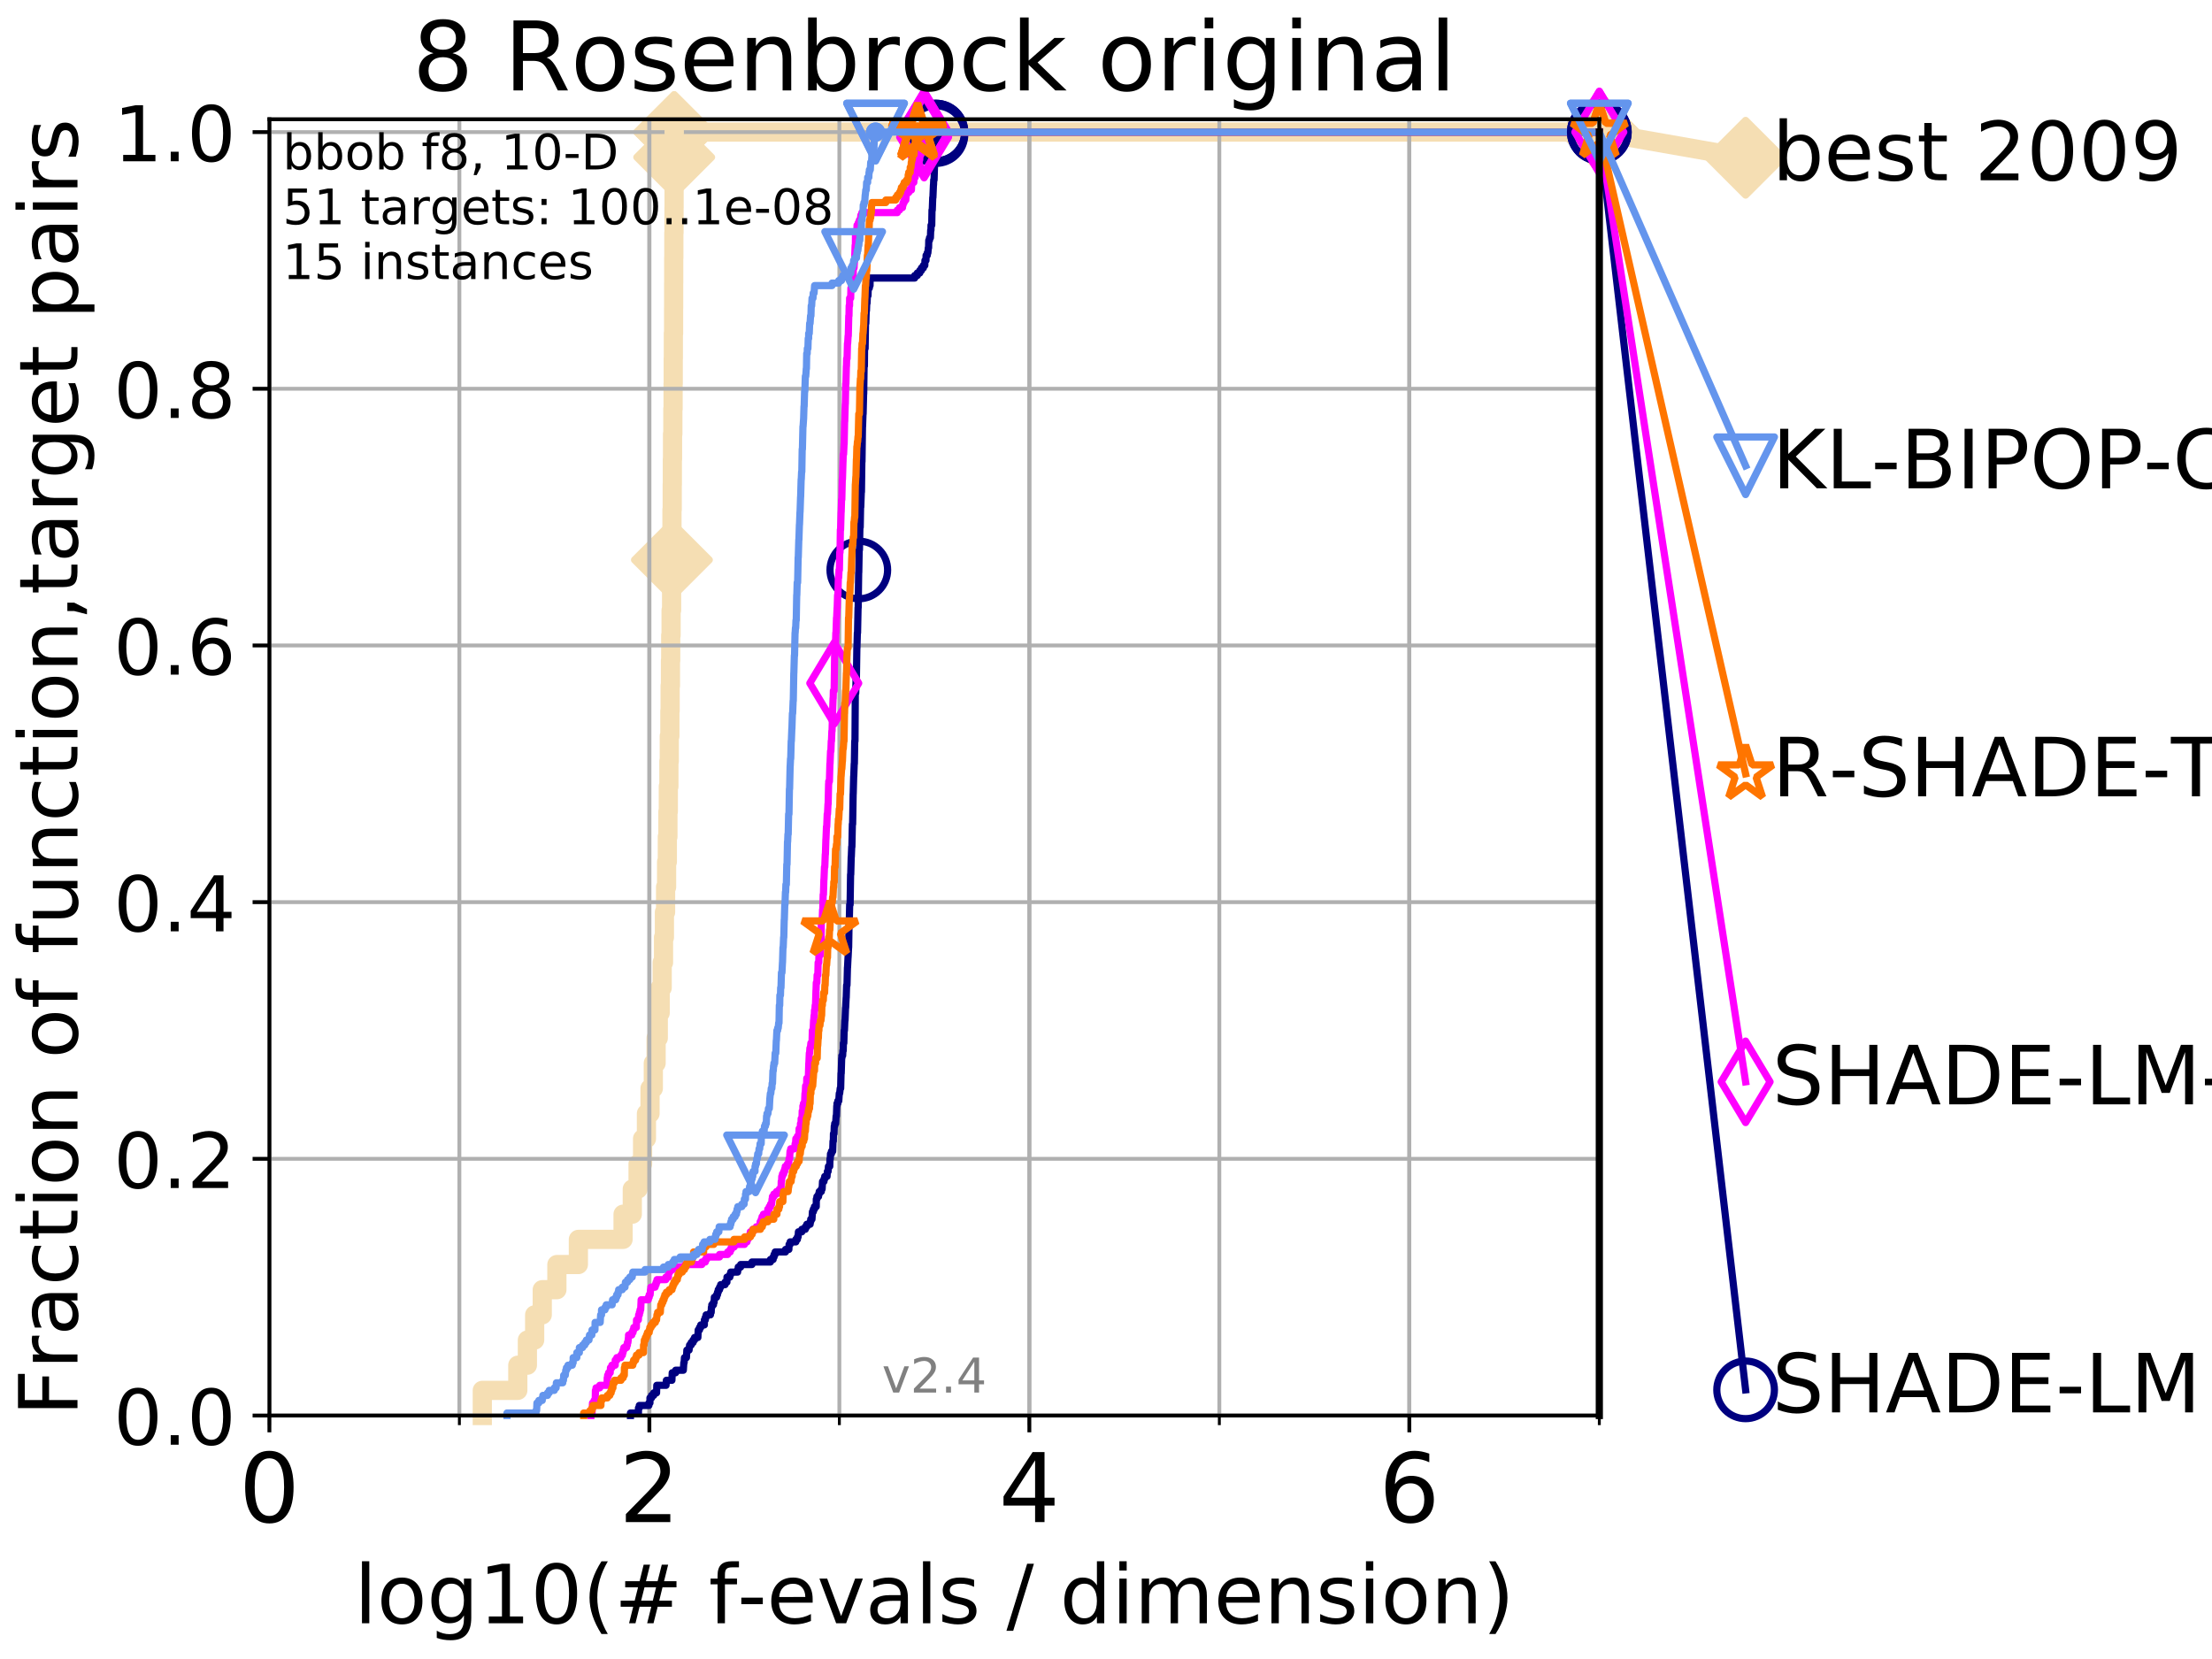 <?xml version="1.0" encoding="utf-8" standalone="no"?>
<!DOCTYPE svg PUBLIC "-//W3C//DTD SVG 1.1//EN"
  "http://www.w3.org/Graphics/SVG/1.1/DTD/svg11.dtd">
<!-- Created with matplotlib (http://matplotlib.org/) -->
<svg height="345.6pt" version="1.1" viewBox="0 0 460.8 345.6" width="460.8pt" xmlns="http://www.w3.org/2000/svg" xmlns:xlink="http://www.w3.org/1999/xlink">
 <defs>
  <style type="text/css">
*{stroke-linecap:butt;stroke-linejoin:round;}
  </style>
 </defs>
 <g id="figure_1">
  <g id="patch_1">
   <path d="M 0 345.6 
L 460.8 345.6 
L 460.8 0 
L 0 0 
z
" style="fill:#ffffff;"/>
  </g>
  <g id="axes_1">
   <g id="patch_2">
    <path d="M 56.12 294.88 
L 333.168 294.88 
L 333.168 24.84 
L 56.12 24.84 
z
" style="fill:#ffffff;"/>
   </g>
   <g id="line2d_1">
    <path d="M 100.47 294.88 
L 100.47 289.638 
L 107.868 289.638 
L 107.868 284.395 
L 109.865 284.395 
L 109.865 279.153 
L 111.379 279.153 
L 111.379 273.91 
L 112.961 273.91 
L 112.961 268.668 
L 116.011 268.668 
L 116.011 263.425 
L 120.488 263.425 
L 120.488 258.183 
L 129.796 258.183 
L 129.796 252.94 
L 131.718 252.94 
L 131.718 247.698 
L 132.922 247.698 
L 132.922 242.455 
L 133.862 242.455 
L 133.862 237.213 
L 134.664 237.213 
L 134.664 231.97 
L 135.414 231.97 
L 135.414 226.728 
L 136.099 226.728 
L 136.099 221.485 
L 136.679 221.485 
L 136.679 216.243 
L 137.132 216.243 
L 137.132 211 
L 137.529 211 
L 137.529 205.758 
L 137.946 205.758 
L 137.946 200.515 
L 138.223 200.515 
L 138.223 195.273 
L 138.41 195.273 
L 138.41 190.03 
L 138.652 190.03 
L 138.652 184.788 
L 138.863 184.788 
L 138.863 179.546 
L 139.016 179.546 
L 139.016 174.303 
L 139.14 174.303 
L 139.14 169.061 
L 139.222 169.061 
L 139.222 163.818 
L 139.344 163.818 
L 139.344 158.576 
L 139.425 158.576 
L 139.425 153.333 
L 139.547 153.333 
L 139.547 148.091 
L 139.6 148.091 
L 139.6 142.848 
L 139.667 142.848 
L 139.667 137.606 
L 139.72 137.606 
L 139.72 132.363 
L 139.799 132.363 
L 139.799 127.121 
L 139.905 127.121 
L 139.905 121.878 
L 139.944 121.878 
L 139.944 116.636 
L 139.97 116.636 
L 139.97 111.393 
L 139.983 111.393 
L 139.983 106.151 
L 140.036 106.151 
L 140.036 100.908 
L 140.062 100.908 
L 140.062 95.666 
L 140.101 95.666 
L 140.101 90.423 
L 140.165 90.423 
L 140.165 85.181 
L 140.217 85.181 
L 140.217 79.938 
L 140.243 79.938 
L 140.243 74.696 
L 140.269 74.696 
L 140.269 69.453 
L 140.32 69.453 
L 140.32 64.211 
L 140.333 64.211 
L 140.333 58.969 
L 140.346 58.969 
L 140.346 53.726 
L 140.371 53.726 
L 140.371 48.484 
L 140.409 48.484 
L 140.409 43.241 
L 140.422 43.241 
L 140.422 37.999 
L 140.435 37.999 
L 140.435 32.756 
L 140.448 32.756 
L 140.448 27.514 
L 333.168 27.514 
" style="fill:none;stroke:#f5deb3;stroke-linecap:square;stroke-width:4;"/>
   </g>
   <g id="line2d_2">
    <defs>
     <path d="M -0 7.778 
L 7.778 0 
L 0 -7.778 
L -7.778 -0 
z
" id="mfb79fe1f59" style="stroke:#f5deb3;stroke-linejoin:miter;stroke-width:1.5;"/>
    </defs>
    <g>
     <use style="fill:#f5deb3;stroke:#f5deb3;stroke-linejoin:miter;stroke-width:1.5;" x="139.97" xlink:href="#mfb79fe1f59" y="116.636"/>
     <use style="fill:#f5deb3;stroke:#f5deb3;stroke-linejoin:miter;stroke-width:1.5;" x="140.448" xlink:href="#mfb79fe1f59" y="32.756"/>
     <use style="fill:#f5deb3;stroke:#f5deb3;stroke-linejoin:miter;stroke-width:1.5;" x="140.448" xlink:href="#mfb79fe1f59" y="27.514"/>
     <use style="fill:#f5deb3;stroke:#f5deb3;stroke-linejoin:miter;stroke-width:1.5;" x="140.448" xlink:href="#mfb79fe1f59" y="27.514"/>
     <use style="fill:#f5deb3;stroke:#f5deb3;stroke-linejoin:miter;stroke-width:1.5;" x="333.168" xlink:href="#mfb79fe1f59" y="27.514"/>
    </g>
   </g>
   <g id="line2d_3">
    <path style="fill:none;stroke:#f5deb3;stroke-linecap:square;stroke-width:4;"/>
    <g/>
   </g>
   <g id="line2d_4">
    <path d="M 333.168 27.514 
L 363.643 32.861 
" style="fill:none;stroke:#f5deb3;stroke-linecap:square;stroke-width:4;"/>
    <g>
     <use style="fill:#f5deb3;stroke:#f5deb3;stroke-linejoin:miter;stroke-width:1.5;" x="333.168" xlink:href="#mfb79fe1f59" y="27.514"/>
     <use style="fill:#f5deb3;stroke:#f5deb3;stroke-linejoin:miter;stroke-width:1.5;" x="363.643" xlink:href="#mfb79fe1f59" y="32.861"/>
    </g>
   </g>
   <g id="matplotlib.axis_1">
    <g id="xtick_1">
     <g id="line2d_5">
      <path clip-path="url(#p6733c0b3b9)" d="M 56.12 294.88 
L 56.12 24.84 
" style="fill:none;stroke:#b0b0b0;stroke-linecap:square;stroke-width:0.8;"/>
     </g>
     <g id="line2d_6">
      <defs>
       <path d="M 0 0 
L 0 3.5 
" id="me4541e297c" style="stroke:#000000;stroke-width:0.8;"/>
      </defs>
      <g>
       <use style="stroke:#000000;stroke-width:0.8;" x="56.12" xlink:href="#me4541e297c" y="294.88"/>
      </g>
     </g>
     <g id="text_1">
      <!-- 0 -->
      <defs>
       <path d="M 31.781 66.406 
Q 24.172 66.406 20.328 58.906 
Q 16.5 51.422 16.5 36.375 
Q 16.5 21.391 20.328 13.891 
Q 24.172 6.391 31.781 6.391 
Q 39.453 6.391 43.281 13.891 
Q 47.125 21.391 47.125 36.375 
Q 47.125 51.422 43.281 58.906 
Q 39.453 66.406 31.781 66.406 
z
M 31.781 74.219 
Q 44.047 74.219 50.516 64.516 
Q 56.984 54.828 56.984 36.375 
Q 56.984 17.969 50.516 8.266 
Q 44.047 -1.422 31.781 -1.422 
Q 19.531 -1.422 13.062 8.266 
Q 6.594 17.969 6.594 36.375 
Q 6.594 54.828 13.062 64.516 
Q 19.531 74.219 31.781 74.219 
z
" id="DejaVuSans-30"/>
      </defs>
      <g transform="translate(49.758 317.077)scale(0.2 -0.2)">
       <use xlink:href="#DejaVuSans-30"/>
      </g>
     </g>
    </g>
    <g id="xtick_2">
     <g id="line2d_7">
      <path clip-path="url(#p6733c0b3b9)" d="M 135.277 294.88 
L 135.277 24.84 
" style="fill:none;stroke:#b0b0b0;stroke-linecap:square;stroke-width:0.8;"/>
     </g>
     <g id="line2d_8">
      <g>
       <use style="stroke:#000000;stroke-width:0.8;" x="135.277" xlink:href="#me4541e297c" y="294.88"/>
      </g>
     </g>
     <g id="text_2">
      <!-- 2 -->
      <defs>
       <path d="M 19.188 8.297 
L 53.609 8.297 
L 53.609 0 
L 7.328 0 
L 7.328 8.297 
Q 12.938 14.109 22.625 23.891 
Q 32.328 33.688 34.812 36.531 
Q 39.547 41.844 41.422 45.531 
Q 43.312 49.219 43.312 52.781 
Q 43.312 58.594 39.234 62.25 
Q 35.156 65.922 28.609 65.922 
Q 23.969 65.922 18.812 64.312 
Q 13.672 62.703 7.812 59.422 
L 7.812 69.391 
Q 13.766 71.781 18.938 73 
Q 24.125 74.219 28.422 74.219 
Q 39.75 74.219 46.484 68.547 
Q 53.219 62.891 53.219 53.422 
Q 53.219 48.922 51.531 44.891 
Q 49.859 40.875 45.406 35.406 
Q 44.188 33.984 37.641 27.219 
Q 31.109 20.453 19.188 8.297 
z
" id="DejaVuSans-32"/>
      </defs>
      <g transform="translate(128.914 317.077)scale(0.2 -0.2)">
       <use xlink:href="#DejaVuSans-32"/>
      </g>
     </g>
    </g>
    <g id="xtick_3">
     <g id="line2d_9">
      <path clip-path="url(#p6733c0b3b9)" d="M 214.433 294.88 
L 214.433 24.84 
" style="fill:none;stroke:#b0b0b0;stroke-linecap:square;stroke-width:0.8;"/>
     </g>
     <g id="line2d_10">
      <g>
       <use style="stroke:#000000;stroke-width:0.8;" x="214.433" xlink:href="#me4541e297c" y="294.88"/>
      </g>
     </g>
     <g id="text_3">
      <!-- 4 -->
      <defs>
       <path d="M 37.797 64.312 
L 12.891 25.391 
L 37.797 25.391 
z
M 35.203 72.906 
L 47.609 72.906 
L 47.609 25.391 
L 58.016 25.391 
L 58.016 17.188 
L 47.609 17.188 
L 47.609 0 
L 37.797 0 
L 37.797 17.188 
L 4.891 17.188 
L 4.891 26.703 
z
" id="DejaVuSans-34"/>
      </defs>
      <g transform="translate(208.071 317.077)scale(0.2 -0.2)">
       <use xlink:href="#DejaVuSans-34"/>
      </g>
     </g>
    </g>
    <g id="xtick_4">
     <g id="line2d_11">
      <path clip-path="url(#p6733c0b3b9)" d="M 293.59 294.88 
L 293.59 24.84 
" style="fill:none;stroke:#b0b0b0;stroke-linecap:square;stroke-width:0.8;"/>
     </g>
     <g id="line2d_12">
      <g>
       <use style="stroke:#000000;stroke-width:0.8;" x="293.59" xlink:href="#me4541e297c" y="294.88"/>
      </g>
     </g>
     <g id="text_4">
      <!-- 6 -->
      <defs>
       <path d="M 33.016 40.375 
Q 26.375 40.375 22.484 35.828 
Q 18.609 31.297 18.609 23.391 
Q 18.609 15.531 22.484 10.953 
Q 26.375 6.391 33.016 6.391 
Q 39.656 6.391 43.531 10.953 
Q 47.406 15.531 47.406 23.391 
Q 47.406 31.297 43.531 35.828 
Q 39.656 40.375 33.016 40.375 
z
M 52.594 71.297 
L 52.594 62.312 
Q 48.875 64.062 45.094 64.984 
Q 41.312 65.922 37.594 65.922 
Q 27.828 65.922 22.672 59.328 
Q 17.531 52.734 16.797 39.406 
Q 19.672 43.656 24.016 45.922 
Q 28.375 48.188 33.594 48.188 
Q 44.578 48.188 50.953 41.516 
Q 57.328 34.859 57.328 23.391 
Q 57.328 12.156 50.688 5.359 
Q 44.047 -1.422 33.016 -1.422 
Q 20.359 -1.422 13.672 8.266 
Q 6.984 17.969 6.984 36.375 
Q 6.984 53.656 15.188 63.938 
Q 23.391 74.219 37.203 74.219 
Q 40.922 74.219 44.703 73.484 
Q 48.484 72.75 52.594 71.297 
z
" id="DejaVuSans-36"/>
      </defs>
      <g transform="translate(287.227 317.077)scale(0.2 -0.2)">
       <use xlink:href="#DejaVuSans-36"/>
      </g>
     </g>
    </g>
    <g id="xtick_5">
     <g id="line2d_13">
      <path clip-path="url(#p6733c0b3b9)" d="M 56.12 294.88 
L 56.12 24.84 
" style="fill:none;stroke:#b0b0b0;stroke-linecap:square;stroke-width:0.8;"/>
     </g>
     <g id="line2d_14">
      <defs>
       <path d="M 0 0 
L 0 2 
" id="md0c53afbac" style="stroke:#000000;stroke-width:0.6;"/>
      </defs>
      <g>
       <use style="stroke:#000000;stroke-width:0.6;" x="56.12" xlink:href="#md0c53afbac" y="294.88"/>
      </g>
     </g>
    </g>
    <g id="xtick_6">
     <g id="line2d_15">
      <path clip-path="url(#p6733c0b3b9)" d="M 95.698 294.88 
L 95.698 24.84 
" style="fill:none;stroke:#b0b0b0;stroke-linecap:square;stroke-width:0.8;"/>
     </g>
     <g id="line2d_16">
      <g>
       <use style="stroke:#000000;stroke-width:0.6;" x="95.698" xlink:href="#md0c53afbac" y="294.88"/>
      </g>
     </g>
    </g>
    <g id="xtick_7">
     <g id="line2d_17">
      <path clip-path="url(#p6733c0b3b9)" d="M 135.277 294.88 
L 135.277 24.84 
" style="fill:none;stroke:#b0b0b0;stroke-linecap:square;stroke-width:0.8;"/>
     </g>
     <g id="line2d_18">
      <g>
       <use style="stroke:#000000;stroke-width:0.6;" x="135.277" xlink:href="#md0c53afbac" y="294.88"/>
      </g>
     </g>
    </g>
    <g id="xtick_8">
     <g id="line2d_19">
      <path clip-path="url(#p6733c0b3b9)" d="M 174.855 294.88 
L 174.855 24.84 
" style="fill:none;stroke:#b0b0b0;stroke-linecap:square;stroke-width:0.8;"/>
     </g>
     <g id="line2d_20">
      <g>
       <use style="stroke:#000000;stroke-width:0.6;" x="174.855" xlink:href="#md0c53afbac" y="294.88"/>
      </g>
     </g>
    </g>
    <g id="xtick_9">
     <g id="line2d_21">
      <path clip-path="url(#p6733c0b3b9)" d="M 214.433 294.88 
L 214.433 24.84 
" style="fill:none;stroke:#b0b0b0;stroke-linecap:square;stroke-width:0.8;"/>
     </g>
     <g id="line2d_22">
      <g>
       <use style="stroke:#000000;stroke-width:0.6;" x="214.433" xlink:href="#md0c53afbac" y="294.88"/>
      </g>
     </g>
    </g>
    <g id="xtick_10">
     <g id="line2d_23">
      <path clip-path="url(#p6733c0b3b9)" d="M 254.011 294.88 
L 254.011 24.84 
" style="fill:none;stroke:#b0b0b0;stroke-linecap:square;stroke-width:0.8;"/>
     </g>
     <g id="line2d_24">
      <g>
       <use style="stroke:#000000;stroke-width:0.6;" x="254.011" xlink:href="#md0c53afbac" y="294.88"/>
      </g>
     </g>
    </g>
    <g id="xtick_11">
     <g id="line2d_25">
      <path clip-path="url(#p6733c0b3b9)" d="M 293.59 294.88 
L 293.59 24.84 
" style="fill:none;stroke:#b0b0b0;stroke-linecap:square;stroke-width:0.8;"/>
     </g>
     <g id="line2d_26">
      <g>
       <use style="stroke:#000000;stroke-width:0.6;" x="293.59" xlink:href="#md0c53afbac" y="294.88"/>
      </g>
     </g>
    </g>
    <g id="xtick_12">
     <g id="line2d_27">
      <path clip-path="url(#p6733c0b3b9)" d="M 333.168 294.88 
L 333.168 24.84 
" style="fill:none;stroke:#b0b0b0;stroke-linecap:square;stroke-width:0.8;"/>
     </g>
     <g id="line2d_28">
      <g>
       <use style="stroke:#000000;stroke-width:0.6;" x="333.168" xlink:href="#md0c53afbac" y="294.88"/>
      </g>
     </g>
    </g>
    <g id="text_5">
     <!-- log10(# f-evals / dimension) -->
     <defs>
      <path d="M 9.422 75.984 
L 18.406 75.984 
L 18.406 0 
L 9.422 0 
z
" id="DejaVuSans-6c"/>
      <path d="M 30.609 48.391 
Q 23.391 48.391 19.188 42.75 
Q 14.984 37.109 14.984 27.297 
Q 14.984 17.484 19.156 11.844 
Q 23.344 6.203 30.609 6.203 
Q 37.797 6.203 41.984 11.859 
Q 46.188 17.531 46.188 27.297 
Q 46.188 37.016 41.984 42.703 
Q 37.797 48.391 30.609 48.391 
z
M 30.609 56 
Q 42.328 56 49.016 48.375 
Q 55.719 40.766 55.719 27.297 
Q 55.719 13.875 49.016 6.219 
Q 42.328 -1.422 30.609 -1.422 
Q 18.844 -1.422 12.172 6.219 
Q 5.516 13.875 5.516 27.297 
Q 5.516 40.766 12.172 48.375 
Q 18.844 56 30.609 56 
z
" id="DejaVuSans-6f"/>
      <path d="M 45.406 27.984 
Q 45.406 37.75 41.375 43.109 
Q 37.359 48.484 30.078 48.484 
Q 22.859 48.484 18.828 43.109 
Q 14.797 37.75 14.797 27.984 
Q 14.797 18.266 18.828 12.891 
Q 22.859 7.516 30.078 7.516 
Q 37.359 7.516 41.375 12.891 
Q 45.406 18.266 45.406 27.984 
z
M 54.391 6.781 
Q 54.391 -7.172 48.188 -13.984 
Q 42 -20.797 29.203 -20.797 
Q 24.469 -20.797 20.266 -20.094 
Q 16.062 -19.391 12.109 -17.922 
L 12.109 -9.188 
Q 16.062 -11.328 19.922 -12.344 
Q 23.781 -13.375 27.781 -13.375 
Q 36.625 -13.375 41.016 -8.766 
Q 45.406 -4.156 45.406 5.172 
L 45.406 9.625 
Q 42.625 4.781 38.281 2.391 
Q 33.938 0 27.875 0 
Q 17.828 0 11.672 7.656 
Q 5.516 15.328 5.516 27.984 
Q 5.516 40.672 11.672 48.328 
Q 17.828 56 27.875 56 
Q 33.938 56 38.281 53.609 
Q 42.625 51.219 45.406 46.391 
L 45.406 54.688 
L 54.391 54.688 
z
" id="DejaVuSans-67"/>
      <path d="M 12.406 8.297 
L 28.516 8.297 
L 28.516 63.922 
L 10.984 60.406 
L 10.984 69.391 
L 28.422 72.906 
L 38.281 72.906 
L 38.281 8.297 
L 54.391 8.297 
L 54.391 0 
L 12.406 0 
z
" id="DejaVuSans-31"/>
      <path d="M 31 75.875 
Q 24.469 64.656 21.281 53.656 
Q 18.109 42.672 18.109 31.391 
Q 18.109 20.125 21.312 9.062 
Q 24.516 -2 31 -13.188 
L 23.188 -13.188 
Q 15.875 -1.703 12.234 9.375 
Q 8.594 20.453 8.594 31.391 
Q 8.594 42.281 12.203 53.312 
Q 15.828 64.359 23.188 75.875 
z
" id="DejaVuSans-28"/>
      <path d="M 51.125 44 
L 36.922 44 
L 32.812 27.688 
L 47.125 27.688 
z
M 43.797 71.781 
L 38.719 51.516 
L 52.984 51.516 
L 58.109 71.781 
L 65.922 71.781 
L 60.891 51.516 
L 76.125 51.516 
L 76.125 44 
L 58.984 44 
L 54.984 27.688 
L 70.516 27.688 
L 70.516 20.219 
L 53.078 20.219 
L 48 0 
L 40.188 0 
L 45.219 20.219 
L 30.906 20.219 
L 25.875 0 
L 18.016 0 
L 23.094 20.219 
L 7.719 20.219 
L 7.719 27.688 
L 24.906 27.688 
L 29 44 
L 13.281 44 
L 13.281 51.516 
L 30.906 51.516 
L 35.891 71.781 
z
" id="DejaVuSans-23"/>
      <path id="DejaVuSans-20"/>
      <path d="M 37.109 75.984 
L 37.109 68.5 
L 28.516 68.5 
Q 23.688 68.5 21.797 66.547 
Q 19.922 64.594 19.922 59.516 
L 19.922 54.688 
L 34.719 54.688 
L 34.719 47.703 
L 19.922 47.703 
L 19.922 0 
L 10.891 0 
L 10.891 47.703 
L 2.297 47.703 
L 2.297 54.688 
L 10.891 54.688 
L 10.891 58.5 
Q 10.891 67.625 15.141 71.797 
Q 19.391 75.984 28.609 75.984 
z
" id="DejaVuSans-66"/>
      <path d="M 4.891 31.391 
L 31.203 31.391 
L 31.203 23.391 
L 4.891 23.391 
z
" id="DejaVuSans-2d"/>
      <path d="M 56.203 29.594 
L 56.203 25.203 
L 14.891 25.203 
Q 15.484 15.922 20.484 11.062 
Q 25.484 6.203 34.422 6.203 
Q 39.594 6.203 44.453 7.469 
Q 49.312 8.734 54.109 11.281 
L 54.109 2.781 
Q 49.266 0.734 44.188 -0.344 
Q 39.109 -1.422 33.891 -1.422 
Q 20.797 -1.422 13.156 6.188 
Q 5.516 13.812 5.516 26.812 
Q 5.516 40.234 12.766 48.109 
Q 20.016 56 32.328 56 
Q 43.359 56 49.781 48.891 
Q 56.203 41.797 56.203 29.594 
z
M 47.219 32.234 
Q 47.125 39.594 43.094 43.984 
Q 39.062 48.391 32.422 48.391 
Q 24.906 48.391 20.391 44.141 
Q 15.875 39.891 15.188 32.172 
z
" id="DejaVuSans-65"/>
      <path d="M 2.984 54.688 
L 12.5 54.688 
L 29.594 8.797 
L 46.688 54.688 
L 56.203 54.688 
L 35.688 0 
L 23.484 0 
z
" id="DejaVuSans-76"/>
      <path d="M 34.281 27.484 
Q 23.391 27.484 19.188 25 
Q 14.984 22.516 14.984 16.5 
Q 14.984 11.719 18.141 8.906 
Q 21.297 6.109 26.703 6.109 
Q 34.188 6.109 38.703 11.406 
Q 43.219 16.703 43.219 25.484 
L 43.219 27.484 
z
M 52.203 31.203 
L 52.203 0 
L 43.219 0 
L 43.219 8.297 
Q 40.141 3.328 35.547 0.953 
Q 30.953 -1.422 24.312 -1.422 
Q 15.922 -1.422 10.953 3.297 
Q 6 8.016 6 15.922 
Q 6 25.141 12.172 29.828 
Q 18.359 34.516 30.609 34.516 
L 43.219 34.516 
L 43.219 35.406 
Q 43.219 41.609 39.141 45 
Q 35.062 48.391 27.688 48.391 
Q 23 48.391 18.547 47.266 
Q 14.109 46.141 10.016 43.891 
L 10.016 52.203 
Q 14.938 54.109 19.578 55.047 
Q 24.219 56 28.609 56 
Q 40.484 56 46.344 49.844 
Q 52.203 43.703 52.203 31.203 
z
" id="DejaVuSans-61"/>
      <path d="M 44.281 53.078 
L 44.281 44.578 
Q 40.484 46.531 36.375 47.5 
Q 32.281 48.484 27.875 48.484 
Q 21.188 48.484 17.844 46.438 
Q 14.5 44.391 14.5 40.281 
Q 14.5 37.156 16.891 35.375 
Q 19.281 33.594 26.516 31.984 
L 29.594 31.297 
Q 39.156 29.25 43.188 25.516 
Q 47.219 21.781 47.219 15.094 
Q 47.219 7.469 41.188 3.016 
Q 35.156 -1.422 24.609 -1.422 
Q 20.219 -1.422 15.453 -0.562 
Q 10.688 0.297 5.422 2 
L 5.422 11.281 
Q 10.406 8.688 15.234 7.391 
Q 20.062 6.109 24.812 6.109 
Q 31.156 6.109 34.562 8.281 
Q 37.984 10.453 37.984 14.406 
Q 37.984 18.062 35.516 20.016 
Q 33.062 21.969 24.703 23.781 
L 21.578 24.516 
Q 13.234 26.266 9.516 29.906 
Q 5.812 33.547 5.812 39.891 
Q 5.812 47.609 11.281 51.797 
Q 16.75 56 26.812 56 
Q 31.781 56 36.172 55.266 
Q 40.578 54.547 44.281 53.078 
z
" id="DejaVuSans-73"/>
      <path d="M 25.391 72.906 
L 33.688 72.906 
L 8.297 -9.281 
L 0 -9.281 
z
" id="DejaVuSans-2f"/>
      <path d="M 45.406 46.391 
L 45.406 75.984 
L 54.391 75.984 
L 54.391 0 
L 45.406 0 
L 45.406 8.203 
Q 42.578 3.328 38.25 0.953 
Q 33.938 -1.422 27.875 -1.422 
Q 17.969 -1.422 11.734 6.484 
Q 5.516 14.406 5.516 27.297 
Q 5.516 40.188 11.734 48.094 
Q 17.969 56 27.875 56 
Q 33.938 56 38.25 53.625 
Q 42.578 51.266 45.406 46.391 
z
M 14.797 27.297 
Q 14.797 17.391 18.875 11.75 
Q 22.953 6.109 30.078 6.109 
Q 37.203 6.109 41.297 11.75 
Q 45.406 17.391 45.406 27.297 
Q 45.406 37.203 41.297 42.844 
Q 37.203 48.484 30.078 48.484 
Q 22.953 48.484 18.875 42.844 
Q 14.797 37.203 14.797 27.297 
z
" id="DejaVuSans-64"/>
      <path d="M 9.422 54.688 
L 18.406 54.688 
L 18.406 0 
L 9.422 0 
z
M 9.422 75.984 
L 18.406 75.984 
L 18.406 64.594 
L 9.422 64.594 
z
" id="DejaVuSans-69"/>
      <path d="M 52 44.188 
Q 55.375 50.25 60.062 53.125 
Q 64.75 56 71.094 56 
Q 79.641 56 84.281 50.016 
Q 88.922 44.047 88.922 33.016 
L 88.922 0 
L 79.891 0 
L 79.891 32.719 
Q 79.891 40.578 77.094 44.375 
Q 74.312 48.188 68.609 48.188 
Q 61.625 48.188 57.562 43.547 
Q 53.516 38.922 53.516 30.906 
L 53.516 0 
L 44.484 0 
L 44.484 32.719 
Q 44.484 40.625 41.703 44.406 
Q 38.922 48.188 33.109 48.188 
Q 26.219 48.188 22.156 43.531 
Q 18.109 38.875 18.109 30.906 
L 18.109 0 
L 9.078 0 
L 9.078 54.688 
L 18.109 54.688 
L 18.109 46.188 
Q 21.188 51.219 25.484 53.609 
Q 29.781 56 35.688 56 
Q 41.656 56 45.828 52.969 
Q 50 49.953 52 44.188 
z
" id="DejaVuSans-6d"/>
      <path d="M 54.891 33.016 
L 54.891 0 
L 45.906 0 
L 45.906 32.719 
Q 45.906 40.484 42.875 44.328 
Q 39.844 48.188 33.797 48.188 
Q 26.516 48.188 22.312 43.547 
Q 18.109 38.922 18.109 30.906 
L 18.109 0 
L 9.078 0 
L 9.078 54.688 
L 18.109 54.688 
L 18.109 46.188 
Q 21.344 51.125 25.703 53.562 
Q 30.078 56 35.797 56 
Q 45.219 56 50.047 50.172 
Q 54.891 44.344 54.891 33.016 
z
" id="DejaVuSans-6e"/>
      <path d="M 8.016 75.875 
L 15.828 75.875 
Q 23.141 64.359 26.781 53.312 
Q 30.422 42.281 30.422 31.391 
Q 30.422 20.453 26.781 9.375 
Q 23.141 -1.703 15.828 -13.188 
L 8.016 -13.188 
Q 14.5 -2 17.703 9.062 
Q 20.906 20.125 20.906 31.391 
Q 20.906 42.672 17.703 53.656 
Q 14.5 64.656 8.016 75.875 
z
" id="DejaVuSans-29"/>
     </defs>
     <g transform="translate(73.803 338.154)scale(0.17 -0.17)">
      <use xlink:href="#DejaVuSans-6c"/>
      <use x="27.783" xlink:href="#DejaVuSans-6f"/>
      <use x="88.965" xlink:href="#DejaVuSans-67"/>
      <use x="152.441" xlink:href="#DejaVuSans-31"/>
      <use x="216.064" xlink:href="#DejaVuSans-30"/>
      <use x="279.688" xlink:href="#DejaVuSans-28"/>
      <use x="318.701" xlink:href="#DejaVuSans-23"/>
      <use x="402.49" xlink:href="#DejaVuSans-20"/>
      <use x="434.277" xlink:href="#DejaVuSans-66"/>
      <use x="469.404" xlink:href="#DejaVuSans-2d"/>
      <use x="505.488" xlink:href="#DejaVuSans-65"/>
      <use x="567.012" xlink:href="#DejaVuSans-76"/>
      <use x="626.191" xlink:href="#DejaVuSans-61"/>
      <use x="687.471" xlink:href="#DejaVuSans-6c"/>
      <use x="715.254" xlink:href="#DejaVuSans-73"/>
      <use x="767.354" xlink:href="#DejaVuSans-20"/>
      <use x="799.141" xlink:href="#DejaVuSans-2f"/>
      <use x="832.832" xlink:href="#DejaVuSans-20"/>
      <use x="864.619" xlink:href="#DejaVuSans-64"/>
      <use x="928.096" xlink:href="#DejaVuSans-69"/>
      <use x="955.879" xlink:href="#DejaVuSans-6d"/>
      <use x="1053.291" xlink:href="#DejaVuSans-65"/>
      <use x="1114.814" xlink:href="#DejaVuSans-6e"/>
      <use x="1178.193" xlink:href="#DejaVuSans-73"/>
      <use x="1230.293" xlink:href="#DejaVuSans-69"/>
      <use x="1258.076" xlink:href="#DejaVuSans-6f"/>
      <use x="1319.258" xlink:href="#DejaVuSans-6e"/>
      <use x="1382.637" xlink:href="#DejaVuSans-29"/>
     </g>
    </g>
   </g>
   <g id="matplotlib.axis_2">
    <g id="ytick_1">
     <g id="line2d_29">
      <path clip-path="url(#p6733c0b3b9)" d="M 56.12 294.88 
L 333.168 294.88 
" style="fill:none;stroke:#b0b0b0;stroke-linecap:square;stroke-width:0.8;"/>
     </g>
     <g id="line2d_30">
      <defs>
       <path d="M 0 0 
L -3.5 0 
" id="m2d2d676003" style="stroke:#000000;stroke-width:0.8;"/>
      </defs>
      <g>
       <use style="stroke:#000000;stroke-width:0.8;" x="56.12" xlink:href="#m2d2d676003" y="294.88"/>
      </g>
     </g>
     <g id="text_6">
      <!-- 0.0 -->
      <defs>
       <path d="M 10.688 12.406 
L 21 12.406 
L 21 0 
L 10.688 0 
z
" id="DejaVuSans-2e"/>
      </defs>
      <g transform="translate(23.675 300.959)scale(0.16 -0.16)">
       <use xlink:href="#DejaVuSans-30"/>
       <use x="63.623" xlink:href="#DejaVuSans-2e"/>
       <use x="95.41" xlink:href="#DejaVuSans-30"/>
      </g>
     </g>
    </g>
    <g id="ytick_2">
     <g id="line2d_31">
      <path clip-path="url(#p6733c0b3b9)" d="M 56.12 241.407 
L 333.168 241.407 
" style="fill:none;stroke:#b0b0b0;stroke-linecap:square;stroke-width:0.8;"/>
     </g>
     <g id="line2d_32">
      <g>
       <use style="stroke:#000000;stroke-width:0.8;" x="56.12" xlink:href="#m2d2d676003" y="241.407"/>
      </g>
     </g>
     <g id="text_7">
      <!-- 0.2 -->
      <g transform="translate(23.675 247.485)scale(0.16 -0.16)">
       <use xlink:href="#DejaVuSans-30"/>
       <use x="63.623" xlink:href="#DejaVuSans-2e"/>
       <use x="95.41" xlink:href="#DejaVuSans-32"/>
      </g>
     </g>
    </g>
    <g id="ytick_3">
     <g id="line2d_33">
      <path clip-path="url(#p6733c0b3b9)" d="M 56.12 187.933 
L 333.168 187.933 
" style="fill:none;stroke:#b0b0b0;stroke-linecap:square;stroke-width:0.8;"/>
     </g>
     <g id="line2d_34">
      <g>
       <use style="stroke:#000000;stroke-width:0.8;" x="56.12" xlink:href="#m2d2d676003" y="187.933"/>
      </g>
     </g>
     <g id="text_8">
      <!-- 0.4 -->
      <g transform="translate(23.675 194.012)scale(0.16 -0.16)">
       <use xlink:href="#DejaVuSans-30"/>
       <use x="63.623" xlink:href="#DejaVuSans-2e"/>
       <use x="95.41" xlink:href="#DejaVuSans-34"/>
      </g>
     </g>
    </g>
    <g id="ytick_4">
     <g id="line2d_35">
      <path clip-path="url(#p6733c0b3b9)" d="M 56.12 134.46 
L 333.168 134.46 
" style="fill:none;stroke:#b0b0b0;stroke-linecap:square;stroke-width:0.8;"/>
     </g>
     <g id="line2d_36">
      <g>
       <use style="stroke:#000000;stroke-width:0.8;" x="56.12" xlink:href="#m2d2d676003" y="134.46"/>
      </g>
     </g>
     <g id="text_9">
      <!-- 0.6 -->
      <g transform="translate(23.675 140.539)scale(0.16 -0.16)">
       <use xlink:href="#DejaVuSans-30"/>
       <use x="63.623" xlink:href="#DejaVuSans-2e"/>
       <use x="95.41" xlink:href="#DejaVuSans-36"/>
      </g>
     </g>
    </g>
    <g id="ytick_5">
     <g id="line2d_37">
      <path clip-path="url(#p6733c0b3b9)" d="M 56.12 80.987 
L 333.168 80.987 
" style="fill:none;stroke:#b0b0b0;stroke-linecap:square;stroke-width:0.8;"/>
     </g>
     <g id="line2d_38">
      <g>
       <use style="stroke:#000000;stroke-width:0.8;" x="56.12" xlink:href="#m2d2d676003" y="80.987"/>
      </g>
     </g>
     <g id="text_10">
      <!-- 0.8 -->
      <defs>
       <path d="M 31.781 34.625 
Q 24.75 34.625 20.719 30.859 
Q 16.703 27.094 16.703 20.516 
Q 16.703 13.922 20.719 10.156 
Q 24.75 6.391 31.781 6.391 
Q 38.812 6.391 42.859 10.172 
Q 46.922 13.969 46.922 20.516 
Q 46.922 27.094 42.891 30.859 
Q 38.875 34.625 31.781 34.625 
z
M 21.922 38.812 
Q 15.578 40.375 12.031 44.719 
Q 8.5 49.078 8.5 55.328 
Q 8.5 64.062 14.719 69.141 
Q 20.953 74.219 31.781 74.219 
Q 42.672 74.219 48.875 69.141 
Q 55.078 64.062 55.078 55.328 
Q 55.078 49.078 51.531 44.719 
Q 48 40.375 41.703 38.812 
Q 48.828 37.156 52.797 32.312 
Q 56.781 27.484 56.781 20.516 
Q 56.781 9.906 50.312 4.234 
Q 43.844 -1.422 31.781 -1.422 
Q 19.734 -1.422 13.25 4.234 
Q 6.781 9.906 6.781 20.516 
Q 6.781 27.484 10.781 32.312 
Q 14.797 37.156 21.922 38.812 
z
M 18.312 54.391 
Q 18.312 48.734 21.844 45.562 
Q 25.391 42.391 31.781 42.391 
Q 38.141 42.391 41.719 45.562 
Q 45.312 48.734 45.312 54.391 
Q 45.312 60.062 41.719 63.234 
Q 38.141 66.406 31.781 66.406 
Q 25.391 66.406 21.844 63.234 
Q 18.312 60.062 18.312 54.391 
z
" id="DejaVuSans-38"/>
      </defs>
      <g transform="translate(23.675 87.066)scale(0.16 -0.16)">
       <use xlink:href="#DejaVuSans-30"/>
       <use x="63.623" xlink:href="#DejaVuSans-2e"/>
       <use x="95.41" xlink:href="#DejaVuSans-38"/>
      </g>
     </g>
    </g>
    <g id="ytick_6">
     <g id="line2d_39">
      <path clip-path="url(#p6733c0b3b9)" d="M 56.12 27.514 
L 333.168 27.514 
" style="fill:none;stroke:#b0b0b0;stroke-linecap:square;stroke-width:0.8;"/>
     </g>
     <g id="line2d_40">
      <g>
       <use style="stroke:#000000;stroke-width:0.8;" x="56.12" xlink:href="#m2d2d676003" y="27.514"/>
      </g>
     </g>
     <g id="text_11">
      <!-- 1.0 -->
      <g transform="translate(23.675 33.592)scale(0.16 -0.16)">
       <use xlink:href="#DejaVuSans-31"/>
       <use x="63.623" xlink:href="#DejaVuSans-2e"/>
       <use x="95.41" xlink:href="#DejaVuSans-30"/>
      </g>
     </g>
    </g>
    <g id="text_12">
     <!-- Fraction of function,target pairs -->
     <defs>
      <path d="M 9.812 72.906 
L 51.703 72.906 
L 51.703 64.594 
L 19.672 64.594 
L 19.672 43.109 
L 48.578 43.109 
L 48.578 34.812 
L 19.672 34.812 
L 19.672 0 
L 9.812 0 
z
" id="DejaVuSans-46"/>
      <path d="M 41.109 46.297 
Q 39.594 47.172 37.812 47.578 
Q 36.031 48 33.891 48 
Q 26.266 48 22.188 43.047 
Q 18.109 38.094 18.109 28.812 
L 18.109 0 
L 9.078 0 
L 9.078 54.688 
L 18.109 54.688 
L 18.109 46.188 
Q 20.953 51.172 25.484 53.578 
Q 30.031 56 36.531 56 
Q 37.453 56 38.578 55.875 
Q 39.703 55.766 41.062 55.516 
z
" id="DejaVuSans-72"/>
      <path d="M 48.781 52.594 
L 48.781 44.188 
Q 44.969 46.297 41.141 47.344 
Q 37.312 48.391 33.406 48.391 
Q 24.656 48.391 19.812 42.844 
Q 14.984 37.312 14.984 27.297 
Q 14.984 17.281 19.812 11.734 
Q 24.656 6.203 33.406 6.203 
Q 37.312 6.203 41.141 7.25 
Q 44.969 8.297 48.781 10.406 
L 48.781 2.094 
Q 45.016 0.344 40.984 -0.531 
Q 36.969 -1.422 32.422 -1.422 
Q 20.062 -1.422 12.781 6.344 
Q 5.516 14.109 5.516 27.297 
Q 5.516 40.672 12.859 48.328 
Q 20.219 56 33.016 56 
Q 37.156 56 41.109 55.141 
Q 45.062 54.297 48.781 52.594 
z
" id="DejaVuSans-63"/>
      <path d="M 18.312 70.219 
L 18.312 54.688 
L 36.812 54.688 
L 36.812 47.703 
L 18.312 47.703 
L 18.312 18.016 
Q 18.312 11.328 20.141 9.422 
Q 21.969 7.516 27.594 7.516 
L 36.812 7.516 
L 36.812 0 
L 27.594 0 
Q 17.188 0 13.234 3.875 
Q 9.281 7.766 9.281 18.016 
L 9.281 47.703 
L 2.688 47.703 
L 2.688 54.688 
L 9.281 54.688 
L 9.281 70.219 
z
" id="DejaVuSans-74"/>
      <path d="M 8.5 21.578 
L 8.5 54.688 
L 17.484 54.688 
L 17.484 21.922 
Q 17.484 14.156 20.5 10.266 
Q 23.531 6.391 29.594 6.391 
Q 36.859 6.391 41.078 11.031 
Q 45.312 15.672 45.312 23.688 
L 45.312 54.688 
L 54.297 54.688 
L 54.297 0 
L 45.312 0 
L 45.312 8.406 
Q 42.047 3.422 37.719 1 
Q 33.406 -1.422 27.688 -1.422 
Q 18.266 -1.422 13.375 4.438 
Q 8.5 10.297 8.5 21.578 
z
M 31.109 56 
z
" id="DejaVuSans-75"/>
      <path d="M 11.719 12.406 
L 22.016 12.406 
L 22.016 4 
L 14.016 -11.625 
L 7.719 -11.625 
L 11.719 4 
z
" id="DejaVuSans-2c"/>
      <path d="M 18.109 8.203 
L 18.109 -20.797 
L 9.078 -20.797 
L 9.078 54.688 
L 18.109 54.688 
L 18.109 46.391 
Q 20.953 51.266 25.266 53.625 
Q 29.594 56 35.594 56 
Q 45.562 56 51.781 48.094 
Q 58.016 40.188 58.016 27.297 
Q 58.016 14.406 51.781 6.484 
Q 45.562 -1.422 35.594 -1.422 
Q 29.594 -1.422 25.266 0.953 
Q 20.953 3.328 18.109 8.203 
z
M 48.688 27.297 
Q 48.688 37.203 44.609 42.844 
Q 40.531 48.484 33.406 48.484 
Q 26.266 48.484 22.188 42.844 
Q 18.109 37.203 18.109 27.297 
Q 18.109 17.391 22.188 11.75 
Q 26.266 6.109 33.406 6.109 
Q 40.531 6.109 44.609 11.75 
Q 48.688 17.391 48.688 27.297 
z
" id="DejaVuSans-70"/>
     </defs>
     <g transform="translate(16.14 294.999)rotate(-90)scale(0.17 -0.17)">
      <use xlink:href="#DejaVuSans-46"/>
      <use x="57.41" xlink:href="#DejaVuSans-72"/>
      <use x="98.523" xlink:href="#DejaVuSans-61"/>
      <use x="159.803" xlink:href="#DejaVuSans-63"/>
      <use x="214.783" xlink:href="#DejaVuSans-74"/>
      <use x="253.992" xlink:href="#DejaVuSans-69"/>
      <use x="281.775" xlink:href="#DejaVuSans-6f"/>
      <use x="342.957" xlink:href="#DejaVuSans-6e"/>
      <use x="406.336" xlink:href="#DejaVuSans-20"/>
      <use x="438.123" xlink:href="#DejaVuSans-6f"/>
      <use x="499.305" xlink:href="#DejaVuSans-66"/>
      <use x="534.51" xlink:href="#DejaVuSans-20"/>
      <use x="566.297" xlink:href="#DejaVuSans-66"/>
      <use x="601.502" xlink:href="#DejaVuSans-75"/>
      <use x="664.881" xlink:href="#DejaVuSans-6e"/>
      <use x="728.26" xlink:href="#DejaVuSans-63"/>
      <use x="783.24" xlink:href="#DejaVuSans-74"/>
      <use x="822.449" xlink:href="#DejaVuSans-69"/>
      <use x="850.232" xlink:href="#DejaVuSans-6f"/>
      <use x="911.414" xlink:href="#DejaVuSans-6e"/>
      <use x="974.793" xlink:href="#DejaVuSans-2c"/>
      <use x="1006.58" xlink:href="#DejaVuSans-74"/>
      <use x="1045.789" xlink:href="#DejaVuSans-61"/>
      <use x="1107.068" xlink:href="#DejaVuSans-72"/>
      <use x="1148.166" xlink:href="#DejaVuSans-67"/>
      <use x="1211.643" xlink:href="#DejaVuSans-65"/>
      <use x="1273.166" xlink:href="#DejaVuSans-74"/>
      <use x="1312.375" xlink:href="#DejaVuSans-20"/>
      <use x="1344.162" xlink:href="#DejaVuSans-70"/>
      <use x="1407.639" xlink:href="#DejaVuSans-61"/>
      <use x="1468.918" xlink:href="#DejaVuSans-69"/>
      <use x="1496.701" xlink:href="#DejaVuSans-72"/>
      <use x="1537.814" xlink:href="#DejaVuSans-73"/>
     </g>
    </g>
   </g>
   <g id="line2d_41">
    <defs>
     <path d="M 0 1.5 
C 0.398 1.5 0.779 1.342 1.061 1.061 
C 1.342 0.779 1.5 0.398 1.5 0 
C 1.5 -0.398 1.342 -0.779 1.061 -1.061 
C 0.779 -1.342 0.398 -1.5 0 -1.5 
C -0.398 -1.5 -0.779 -1.342 -1.061 -1.061 
C -1.342 -0.779 -1.5 -0.398 -1.5 0 
C -1.5 0.398 -1.342 0.779 -1.061 1.061 
C -0.779 1.342 -0.398 1.5 0 1.5 
z
" id="mc9235061b7" style="stroke:#f5deb3;"/>
    </defs>
    <g>
     <use style="fill:#f5deb3;stroke:#f5deb3;" x="140.448" xlink:href="#mc9235061b7" y="27.514"/>
     <use style="fill:#f5deb3;stroke:#f5deb3;" x="140.448" xlink:href="#mc9235061b7" y="27.514"/>
    </g>
   </g>
   <g id="line2d_42">
    <defs>
     <path d="M 0 1.5 
C 0.398 1.5 0.779 1.342 1.061 1.061 
C 1.342 0.779 1.5 0.398 1.5 0 
C 1.5 -0.398 1.342 -0.779 1.061 -1.061 
C 0.779 -1.342 0.398 -1.5 0 -1.5 
C -0.398 -1.5 -0.779 -1.342 -1.061 -1.061 
C -1.342 -0.779 -1.5 -0.398 -1.5 0 
C -1.5 0.398 -1.342 0.779 -1.061 1.061 
C -0.779 1.342 -0.398 1.5 0 1.5 
z
" id="m0c5208d8db" style="stroke:#000080;"/>
    </defs>
    <g>
     <use style="fill:#000080;stroke:#000080;" x="194.967" xlink:href="#m0c5208d8db" y="27.514"/>
     <use style="fill:#000080;stroke:#000080;" x="194.967" xlink:href="#m0c5208d8db" y="27.514"/>
    </g>
   </g>
   <g id="line2d_43">
    <path d="M 131.333 294.88 
L 131.333 294.356 
L 133.001 294.356 
L 133.001 293.307 
L 133.177 293.307 
L 133.177 292.783 
L 135.173 292.783 
L 135.173 292.259 
L 135.396 292.259 
L 135.396 291.21 
L 135.735 291.21 
L 135.735 290.686 
L 136.181 290.686 
L 136.181 290.162 
L 136.774 290.162 
L 136.821 288.589 
L 138.751 288.589 
L 138.821 287.541 
L 139.97 287.541 
L 140.036 285.968 
L 140.75 285.968 
L 140.75 285.444 
L 142.349 285.444 
L 142.451 283.871 
L 142.519 283.871 
L 142.586 282.822 
L 142.997 282.822 
L 143.085 281.25 
L 143.548 281.25 
L 143.653 280.201 
L 143.988 280.201 
L 143.988 279.677 
L 144.377 279.677 
L 144.377 279.153 
L 144.688 279.153 
L 144.688 278.628 
L 145.38 278.628 
L 145.447 277.056 
L 145.72 277.056 
L 145.72 276.531 
L 145.98 276.531 
L 145.98 276.007 
L 146.729 276.007 
L 146.729 274.959 
L 146.931 274.959 
L 146.931 274.434 
L 147.096 274.434 
L 147.096 273.91 
L 147.997 273.91 
L 147.997 273.386 
L 148.152 273.386 
L 148.2 272.337 
L 148.281 272.337 
L 148.281 271.813 
L 148.625 271.813 
L 148.625 271.289 
L 148.766 271.289 
L 148.813 270.24 
L 149.276 270.24 
L 149.276 269.716 
L 149.466 269.716 
L 149.466 269.192 
L 149.623 269.192 
L 149.623 268.668 
L 149.897 268.668 
L 149.897 268.143 
L 150.13 268.143 
L 150.13 267.619 
L 151.04 267.619 
L 151.04 267.095 
L 151.434 267.095 
L 151.441 266.046 
L 152.041 266.046 
L 152.041 265.522 
L 152.221 265.522 
L 152.221 264.998 
L 153.66 264.998 
L 153.66 264.474 
L 153.79 264.474 
L 153.79 263.949 
L 154.291 263.949 
L 154.291 263.425 
L 156.642 263.425 
L 156.642 262.901 
L 160.491 262.901 
L 160.491 262.377 
L 161.057 262.377 
L 161.057 261.852 
L 161.255 261.852 
L 161.255 261.328 
L 161.481 261.328 
L 161.481 260.804 
L 163.641 260.804 
L 163.641 260.28 
L 164.34 260.28 
L 164.378 259.231 
L 164.604 259.231 
L 164.604 258.707 
L 165.794 258.707 
L 165.794 258.183 
L 166.117 258.183 
L 166.117 257.658 
L 166.265 257.658 
L 166.325 256.61 
L 167.041 256.61 
L 167.041 256.086 
L 167.76 256.086 
L 167.76 255.561 
L 168.076 255.561 
L 168.076 255.037 
L 168.768 255.037 
L 168.768 254.513 
L 168.888 254.513 
L 168.888 253.989 
L 169.146 253.989 
L 169.244 252.416 
L 169.438 252.416 
L 169.438 251.892 
L 169.663 251.892 
L 169.663 251.367 
L 170.038 251.367 
L 170.054 249.795 
L 170.176 249.795 
L 170.176 249.27 
L 170.516 249.27 
L 170.516 248.746 
L 170.657 248.746 
L 170.657 248.222 
L 171.096 248.222 
L 171.096 247.698 
L 171.263 247.698 
L 171.347 246.125 
L 171.648 246.125 
L 171.648 245.601 
L 171.803 245.601 
L 171.803 245.076 
L 172.286 245.076 
L 172.358 244.028 
L 172.512 244.028 
L 172.577 242.979 
L 172.852 242.979 
L 172.898 241.407 
L 172.963 241.407 
L 173.009 240.358 
L 173.207 240.358 
L 173.207 239.834 
L 173.461 239.834 
L 173.532 237.737 
L 173.6 237.737 
L 173.624 236.164 
L 173.74 236.164 
L 173.795 234.592 
L 173.879 234.592 
L 173.879 234.067 
L 174.078 234.067 
L 174.178 232.495 
L 174.242 232.495 
L 174.317 230.398 
L 174.36 230.398 
L 174.36 229.873 
L 174.53 229.873 
L 174.53 229.349 
L 174.731 229.349 
L 174.836 227.776 
L 174.918 227.776 
L 175.029 226.728 
L 175.126 226.728 
L 175.207 223.582 
L 175.241 223.582 
L 175.338 220.437 
L 175.373 220.437 
L 175.373 219.913 
L 175.539 219.913 
L 175.59 218.864 
L 175.661 218.864 
L 175.693 217.291 
L 175.783 217.291 
L 175.855 214.67 
L 175.911 214.67 
L 176 212.573 
L 176.035 212.573 
L 176.136 209.952 
L 176.16 209.952 
L 176.265 207.855 
L 176.279 207.855 
L 176.363 205.234 
L 176.443 205.234 
L 176.54 201.564 
L 176.555 201.564 
L 176.661 199.467 
L 176.669 199.467 
L 176.775 197.37 
L 176.789 197.37 
L 176.867 192.652 
L 176.907 192.652 
L 177 188.458 
L 177.092 188.458 
L 177.191 182.167 
L 177.226 182.167 
L 177.324 178.497 
L 177.344 178.497 
L 177.427 176.4 
L 177.465 176.4 
L 177.564 171.682 
L 177.617 171.682 
L 177.727 165.391 
L 177.739 165.391 
L 177.838 161.721 
L 177.854 161.721 
L 177.95 159.1 
L 177.979 159.1 
L 178.057 154.382 
L 178.11 154.382 
L 178.174 144.421 
L 178.26 144.421 
L 178.34 141.275 
L 178.405 141.275 
L 178.498 134.984 
L 178.518 134.984 
L 178.601 131.839 
L 178.642 131.839 
L 178.748 126.596 
L 178.773 126.596 
L 178.876 119.257 
L 178.897 119.257 
L 178.984 114.539 
L 179.04 114.539 
L 179.132 109.821 
L 179.197 109.821 
L 179.273 105.627 
L 179.312 105.627 
L 179.423 102.481 
L 179.454 102.481 
L 179.537 96.19 
L 179.566 96.19 
L 179.671 88.851 
L 179.687 88.851 
L 179.777 86.229 
L 179.802 86.229 
L 179.906 82.035 
L 179.924 82.035 
L 180.006 76.269 
L 180.069 76.269 
L 180.102 72.599 
L 180.217 72.599 
L 180.301 67.356 
L 180.365 67.356 
L 180.447 64.735 
L 180.497 64.735 
L 180.556 63.163 
L 180.621 63.163 
L 180.69 61.59 
L 180.824 61.59 
L 180.868 60.017 
L 181.1 60.017 
L 181.1 59.493 
L 181.244 59.493 
L 181.263 57.92 
L 190.554 57.92 
L 190.554 57.396 
L 191.095 57.396 
L 191.095 56.872 
L 191.61 56.872 
L 191.61 56.347 
L 191.955 56.347 
L 191.955 55.823 
L 192.349 55.823 
L 192.349 55.299 
L 192.653 55.299 
L 192.684 54.25 
L 192.901 54.25 
L 192.921 53.202 
L 193.161 53.202 
L 193.161 52.678 
L 193.293 52.678 
L 193.385 51.629 
L 193.442 51.629 
L 193.479 50.056 
L 193.629 50.056 
L 193.629 49.532 
L 193.822 49.532 
L 193.876 47.959 
L 193.934 47.959 
L 193.952 46.911 
L 194.097 46.911 
L 194.152 43.765 
L 194.209 43.765 
L 194.308 41.144 
L 194.343 41.144 
L 194.452 38.523 
L 194.47 38.523 
L 194.513 37.474 
L 194.586 37.474 
L 194.681 34.329 
L 194.74 34.329 
L 194.776 31.708 
L 194.852 31.708 
L 194.92 28.038 
L 194.967 28.038 
L 194.967 27.514 
L 333.168 27.514 
L 333.168 27.514 
" style="fill:none;stroke:#000080;stroke-linecap:square;stroke-width:1.5;"/>
   </g>
   <g id="line2d_44">
    <defs>
     <path d="M 0 6 
C 1.591 6 3.117 5.368 4.243 4.243 
C 5.368 3.117 6 1.591 6 0 
C 6 -1.591 5.368 -3.117 4.243 -4.243 
C 3.117 -5.368 1.591 -6 0 -6 
C -1.591 -6 -3.117 -5.368 -4.243 -4.243 
C -5.368 -3.117 -6 -1.591 -6 0 
C -6 1.591 -5.368 3.117 -4.243 4.243 
C -3.117 5.368 -1.591 6 0 6 
z
" id="me1cf7e9866" style="stroke:#000080;stroke-width:1.5;"/>
    </defs>
    <g>
     <use style="fill-opacity:0;stroke:#000080;stroke-width:1.5;" x="178.906" xlink:href="#me1cf7e9866" y="118.733"/>
     <use style="fill-opacity:0;stroke:#000080;stroke-width:1.5;" x="194.967" xlink:href="#me1cf7e9866" y="28.038"/>
     <use style="fill-opacity:0;stroke:#000080;stroke-width:1.5;" x="194.967" xlink:href="#me1cf7e9866" y="27.514"/>
     <use style="fill-opacity:0;stroke:#000080;stroke-width:1.5;" x="194.967" xlink:href="#me1cf7e9866" y="27.514"/>
     <use style="fill-opacity:0;stroke:#000080;stroke-width:1.5;" x="333.168" xlink:href="#me1cf7e9866" y="27.514"/>
    </g>
   </g>
   <g id="line2d_45">
    <path style="fill:none;stroke:#000080;stroke-linecap:square;stroke-width:1.5;"/>
    <g/>
   </g>
   <g id="line2d_46">
    <defs>
     <path d="M 0 1.5 
C 0.398 1.5 0.779 1.342 1.061 1.061 
C 1.342 0.779 1.5 0.398 1.5 0 
C 1.5 -0.398 1.342 -0.779 1.061 -1.061 
C 0.779 -1.342 0.398 -1.5 0 -1.5 
C -0.398 -1.5 -0.779 -1.342 -1.061 -1.061 
C -1.342 -0.779 -1.5 -0.398 -1.5 0 
C -1.5 0.398 -1.342 0.779 -1.061 1.061 
C -0.779 1.342 -0.398 1.5 0 1.5 
z
" id="mb663462d0b" style="stroke:#ff00ff;"/>
    </defs>
    <g>
     <use style="fill:#ff00ff;stroke:#ff00ff;" x="192.513" xlink:href="#mb663462d0b" y="27.514"/>
     <use style="fill:#ff00ff;stroke:#ff00ff;" x="192.513" xlink:href="#mb663462d0b" y="27.514"/>
    </g>
   </g>
   <g id="line2d_47">
    <path d="M 123.085 294.88 
L 123.085 294.356 
L 123.328 294.356 
L 123.431 292.259 
L 123.77 292.259 
L 123.77 291.735 
L 124.003 291.735 
L 124.036 289.638 
L 124.168 289.638 
L 124.168 289.113 
L 124.938 289.113 
L 124.938 288.589 
L 126.468 288.589 
L 126.496 287.016 
L 126.582 287.016 
L 126.582 286.492 
L 126.78 286.492 
L 126.78 285.968 
L 127.115 285.968 
L 127.17 284.919 
L 127.471 284.919 
L 127.471 284.395 
L 128.16 284.395 
L 128.16 283.347 
L 128.495 283.347 
L 128.495 282.822 
L 129.341 282.822 
L 129.341 282.298 
L 129.654 282.298 
L 129.654 281.774 
L 129.796 281.774 
L 129.796 281.25 
L 129.961 281.25 
L 129.961 280.725 
L 130.537 280.725 
L 130.537 280.201 
L 130.695 280.201 
L 130.695 279.677 
L 130.806 279.677 
L 130.917 278.628 
L 130.94 278.628 
L 130.94 278.104 
L 131.612 278.104 
L 131.612 277.58 
L 131.865 277.58 
L 131.865 277.056 
L 132.032 277.056 
L 132.032 276.531 
L 132.564 276.531 
L 132.604 274.959 
L 132.981 274.959 
L 133.04 273.91 
L 133.196 273.91 
L 133.196 273.386 
L 133.331 273.386 
L 133.331 272.862 
L 133.466 272.862 
L 133.561 270.765 
L 135.052 270.765 
L 135.052 270.24 
L 135.242 270.24 
L 135.242 269.716 
L 135.431 269.716 
L 135.516 268.668 
L 135.583 268.668 
L 135.583 268.143 
L 136.472 268.143 
L 136.472 267.619 
L 136.679 267.619 
L 136.679 267.095 
L 136.868 267.095 
L 136.868 266.571 
L 138.709 266.571 
L 138.709 266.046 
L 139.249 266.046 
L 139.276 264.998 
L 139.547 264.998 
L 139.547 264.474 
L 140.204 264.474 
L 140.204 263.949 
L 142.687 263.949 
L 142.687 263.425 
L 146.209 263.425 
L 146.209 262.901 
L 146.931 262.901 
L 146.931 262.377 
L 147.199 262.377 
L 147.199 261.852 
L 149.89 261.852 
L 149.89 261.328 
L 151.588 261.328 
L 151.588 260.804 
L 152.112 260.804 
L 152.112 260.28 
L 152.362 260.28 
L 152.362 259.755 
L 152.956 259.755 
L 152.956 259.231 
L 155.091 259.231 
L 155.091 258.707 
L 155.61 258.707 
L 155.61 258.183 
L 155.83 258.183 
L 155.83 257.658 
L 156.175 257.658 
L 156.175 257.134 
L 156.307 257.134 
L 156.307 256.61 
L 156.82 256.61 
L 156.82 256.086 
L 157.564 256.086 
L 157.564 255.561 
L 158.296 255.561 
L 158.354 254.513 
L 158.59 254.513 
L 158.59 253.989 
L 158.749 253.989 
L 158.749 253.464 
L 159.036 253.464 
L 159.036 252.94 
L 159.853 252.94 
L 159.948 251.892 
L 160.256 251.892 
L 160.256 251.367 
L 160.519 251.367 
L 160.519 250.843 
L 160.751 250.843 
L 160.833 249.795 
L 160.907 249.795 
L 160.907 249.27 
L 161.213 249.27 
L 161.213 248.746 
L 161.771 248.746 
L 161.771 248.222 
L 162.364 248.222 
L 162.364 247.698 
L 162.705 247.698 
L 162.744 246.125 
L 162.816 246.125 
L 162.858 245.076 
L 163.006 245.076 
L 163.006 244.552 
L 163.261 244.552 
L 163.261 244.028 
L 163.462 244.028 
L 163.462 243.504 
L 163.585 243.504 
L 163.585 242.979 
L 164.026 242.979 
L 164.026 242.455 
L 164.302 242.455 
L 164.359 241.407 
L 164.482 241.407 
L 164.579 239.834 
L 164.716 239.834 
L 164.716 239.31 
L 165.563 239.31 
L 165.639 238.261 
L 165.718 238.261 
L 165.791 237.213 
L 166.12 237.213 
L 166.12 236.689 
L 166.429 236.689 
L 166.471 235.116 
L 166.732 235.116 
L 166.751 234.067 
L 166.869 234.067 
L 166.899 233.019 
L 167.068 233.019 
L 167.111 231.446 
L 167.245 231.446 
L 167.253 230.398 
L 167.381 230.398 
L 167.381 229.873 
L 167.6 229.873 
L 167.694 227.776 
L 167.747 227.776 
L 167.824 226.204 
L 168.028 226.204 
L 168.066 224.631 
L 168.387 224.631 
L 168.489 221.485 
L 168.502 221.485 
L 168.598 219.388 
L 168.65 219.388 
L 168.719 218.34 
L 168.815 218.34 
L 168.922 217.291 
L 169.158 217.291 
L 169.23 214.67 
L 169.389 214.67 
L 169.485 212.573 
L 169.511 212.573 
L 169.586 211.525 
L 169.64 211.525 
L 169.672 210.476 
L 169.751 210.476 
L 169.82 209.428 
L 169.882 209.428 
L 169.985 206.282 
L 169.999 206.282 
L 170.049 204.709 
L 170.163 204.709 
L 170.221 203.137 
L 170.367 203.137 
L 170.431 200.515 
L 170.569 200.515 
L 170.597 198.943 
L 170.912 198.943 
L 170.983 195.797 
L 171.049 195.797 
L 171.101 191.603 
L 171.282 191.603 
L 171.362 189.506 
L 171.404 189.506 
L 171.484 186.361 
L 171.538 186.361 
L 171.631 183.215 
L 171.65 183.215 
L 171.755 180.594 
L 171.821 180.594 
L 171.919 177.973 
L 171.948 177.973 
L 172.049 174.827 
L 172.063 174.827 
L 172.17 172.206 
L 172.222 172.206 
L 172.324 169.585 
L 172.384 169.585 
L 172.485 167.488 
L 172.516 167.488 
L 172.615 163.294 
L 172.642 163.294 
L 172.642 162.77 
L 172.78 162.77 
L 172.885 159.1 
L 172.91 159.1 
L 173.019 156.479 
L 173.09 156.479 
L 173.166 154.382 
L 173.211 154.382 
L 173.294 152.285 
L 173.332 152.285 
L 173.442 148.091 
L 173.452 148.091 
L 173.543 145.469 
L 173.57 145.469 
L 173.604 143.897 
L 173.766 143.897 
L 173.868 136.557 
L 173.893 136.557 
L 173.908 135.509 
L 174.024 135.509 
L 174.119 131.839 
L 174.157 131.839 
L 174.262 128.693 
L 174.291 128.693 
L 174.386 126.596 
L 174.402 126.596 
L 174.483 123.975 
L 174.544 123.975 
L 174.649 120.306 
L 174.712 120.306 
L 174.784 118.733 
L 174.86 118.733 
L 174.929 115.063 
L 174.994 115.063 
L 175.065 110.345 
L 175.112 110.345 
L 175.214 106.675 
L 175.231 106.675 
L 175.311 104.054 
L 175.365 104.054 
L 175.461 99.86 
L 175.498 99.86 
L 175.608 96.19 
L 175.615 96.19 
L 175.657 94.617 
L 175.733 94.617 
L 175.829 92.52 
L 175.852 92.52 
L 175.947 87.802 
L 175.97 87.802 
L 176.08 84.132 
L 176.1 84.132 
L 176.181 79.938 
L 176.221 79.938 
L 176.314 76.269 
L 176.335 76.269 
L 176.372 74.696 
L 176.46 74.696 
L 176.543 71.55 
L 176.582 71.55 
L 176.675 69.978 
L 176.712 69.978 
L 176.815 65.784 
L 176.858 65.784 
L 176.896 63.687 
L 176.977 63.687 
L 176.992 62.114 
L 177.211 62.114 
L 177.262 60.017 
L 177.413 60.017 
L 177.515 58.969 
L 177.598 58.969 
L 177.652 57.396 
L 177.741 57.396 
L 177.755 55.823 
L 177.917 55.823 
L 178.014 54.25 
L 178.03 54.25 
L 178.141 51.105 
L 178.192 51.105 
L 178.214 49.008 
L 178.316 49.008 
L 178.36 47.959 
L 178.504 47.959 
L 178.541 46.911 
L 178.804 46.911 
L 178.804 46.387 
L 179.017 46.387 
L 179.017 45.862 
L 179.225 45.862 
L 179.331 44.814 
L 179.546 44.814 
L 179.546 44.29 
L 186.927 44.29 
L 186.927 43.765 
L 187.395 43.765 
L 187.395 43.241 
L 188.005 43.241 
L 188.005 42.717 
L 188.125 42.717 
L 188.125 42.193 
L 188.352 42.193 
L 188.352 41.668 
L 188.699 41.668 
L 188.778 40.62 
L 188.832 40.62 
L 188.832 40.096 
L 189.316 40.096 
L 189.316 39.571 
L 189.864 39.571 
L 189.931 37.999 
L 190.364 37.999 
L 190.426 36.95 
L 190.648 36.95 
L 190.648 36.426 
L 190.764 36.426 
L 190.764 35.902 
L 190.892 35.902 
L 190.892 35.377 
L 191.081 35.377 
L 191.191 33.805 
L 191.47 33.805 
L 191.47 33.28 
L 191.596 33.28 
L 191.657 32.232 
L 191.858 32.232 
L 191.858 31.708 
L 192.039 31.708 
L 192.131 30.659 
L 192.29 30.659 
L 192.396 28.562 
L 192.513 28.562 
L 192.513 27.514 
L 333.168 27.514 
L 333.168 27.514 
" style="fill:none;stroke:#ff00ff;stroke-linecap:square;stroke-width:1.5;"/>
   </g>
   <g id="line2d_48">
    <defs>
     <path d="M -0 8.485 
L 5.091 0 
L 0 -8.485 
L -5.091 -0 
z
" id="mb2c4eaa9d0" style="stroke:#ff00ff;stroke-linejoin:miter;stroke-width:1.5;"/>
    </defs>
    <g>
     <use style="fill-opacity:0;stroke:#ff00ff;stroke-linejoin:miter;stroke-width:1.5;" x="173.793" xlink:href="#mb2c4eaa9d0" y="142.324"/>
     <use style="fill-opacity:0;stroke:#ff00ff;stroke-linejoin:miter;stroke-width:1.5;" x="192.513" xlink:href="#mb2c4eaa9d0" y="28.562"/>
     <use style="fill-opacity:0;stroke:#ff00ff;stroke-linejoin:miter;stroke-width:1.5;" x="192.513" xlink:href="#mb2c4eaa9d0" y="27.514"/>
     <use style="fill-opacity:0;stroke:#ff00ff;stroke-linejoin:miter;stroke-width:1.5;" x="192.513" xlink:href="#mb2c4eaa9d0" y="27.514"/>
     <use style="fill-opacity:0;stroke:#ff00ff;stroke-linejoin:miter;stroke-width:1.5;" x="333.168" xlink:href="#mb2c4eaa9d0" y="27.514"/>
    </g>
   </g>
   <g id="line2d_49">
    <path style="fill:none;stroke:#ff00ff;stroke-linecap:square;stroke-width:1.5;"/>
    <g/>
   </g>
   <g id="line2d_50">
    <defs>
     <path d="M 0 1.5 
C 0.398 1.5 0.779 1.342 1.061 1.061 
C 1.342 0.779 1.5 0.398 1.5 0 
C 1.5 -0.398 1.342 -0.779 1.061 -1.061 
C 0.779 -1.342 0.398 -1.5 0 -1.5 
C -0.398 -1.5 -0.779 -1.342 -1.061 -1.061 
C -1.342 -0.779 -1.5 -0.398 -1.5 0 
C -1.5 0.398 -1.342 0.779 -1.061 1.061 
C -0.779 1.342 -0.398 1.5 0 1.5 
z
" id="m81a7463673" style="stroke:#ff7500;"/>
    </defs>
    <g>
     <use style="fill:#ff7500;stroke:#ff7500;" x="191.147" xlink:href="#m81a7463673" y="27.514"/>
     <use style="fill:#ff7500;stroke:#ff7500;" x="191.147" xlink:href="#m81a7463673" y="27.514"/>
    </g>
   </g>
   <g id="line2d_51">
    <path d="M 121.589 294.88 
L 121.589 294.356 
L 122.91 294.356 
L 122.91 293.832 
L 123.328 293.832 
L 123.328 293.307 
L 123.499 293.307 
L 123.499 292.783 
L 125.187 292.783 
L 125.187 291.735 
L 125.372 291.735 
L 125.372 291.21 
L 126.525 291.21 
L 126.525 290.686 
L 127.032 290.686 
L 127.032 290.162 
L 127.308 290.162 
L 127.308 289.638 
L 127.471 289.638 
L 127.471 289.113 
L 127.686 289.113 
L 127.713 288.065 
L 128.004 288.065 
L 128.004 287.541 
L 129.365 287.541 
L 129.365 287.016 
L 129.82 287.016 
L 129.82 286.492 
L 130.054 286.492 
L 130.078 284.919 
L 130.194 284.919 
L 130.194 284.395 
L 131.823 284.395 
L 131.823 283.871 
L 131.991 283.871 
L 131.991 283.347 
L 132.402 283.347 
L 132.402 282.822 
L 132.584 282.822 
L 132.584 282.298 
L 133.118 282.298 
L 133.118 281.774 
L 134.048 281.774 
L 134.066 280.201 
L 134.176 280.201 
L 134.231 279.153 
L 134.449 279.153 
L 134.449 278.628 
L 134.682 278.628 
L 134.682 278.104 
L 134.877 278.104 
L 134.877 277.58 
L 135.242 277.58 
L 135.242 277.056 
L 135.362 277.056 
L 135.362 276.531 
L 135.634 276.531 
L 135.634 276.007 
L 136 276.007 
L 136 275.483 
L 136.52 275.483 
L 136.52 274.959 
L 136.774 274.959 
L 136.852 273.91 
L 136.993 273.91 
L 136.993 273.386 
L 137.559 273.386 
L 137.649 271.813 
L 137.872 271.813 
L 137.872 271.289 
L 138.107 271.289 
L 138.107 270.765 
L 138.324 270.765 
L 138.324 270.24 
L 138.496 270.24 
L 138.496 269.716 
L 138.821 269.716 
L 138.821 269.192 
L 139.412 269.192 
L 139.412 268.668 
L 139.997 268.668 
L 139.997 268.143 
L 140.178 268.143 
L 140.178 267.619 
L 140.397 267.619 
L 140.397 267.095 
L 140.713 267.095 
L 140.713 266.571 
L 141.097 266.571 
L 141.097 266.046 
L 141.219 266.046 
L 141.219 265.522 
L 141.485 265.522 
L 141.485 264.998 
L 142.131 264.998 
L 142.131 264.474 
L 142.586 264.474 
L 142.586 263.949 
L 142.887 263.949 
L 142.887 263.425 
L 143.085 263.425 
L 143.085 262.901 
L 144.05 262.901 
L 144.05 262.377 
L 144.204 262.377 
L 144.204 261.852 
L 144.468 261.852 
L 144.488 260.804 
L 146.578 260.804 
L 146.587 259.755 
L 147.053 259.755 
L 147.053 259.231 
L 148.696 259.231 
L 148.696 258.707 
L 152.894 258.707 
L 152.894 258.183 
L 155.124 258.183 
L 155.124 257.658 
L 156.337 257.658 
L 156.337 257.134 
L 156.687 257.134 
L 156.687 256.61 
L 156.888 256.61 
L 156.888 256.086 
L 158.408 256.086 
L 158.408 255.561 
L 158.793 255.561 
L 158.793 255.037 
L 158.993 255.037 
L 158.993 254.513 
L 159.952 254.513 
L 159.952 253.989 
L 161.191 253.989 
L 161.229 252.94 
L 161.859 252.94 
L 161.866 251.892 
L 162.25 251.892 
L 162.25 251.367 
L 162.396 251.367 
L 162.421 250.319 
L 163.088 250.319 
L 163.135 248.746 
L 163.23 248.746 
L 163.23 248.222 
L 164.177 248.222 
L 164.283 247.173 
L 164.327 247.173 
L 164.327 246.649 
L 164.441 246.649 
L 164.441 246.125 
L 164.805 246.125 
L 164.904 245.076 
L 165.026 245.076 
L 165.063 244.028 
L 165.337 244.028 
L 165.337 243.504 
L 165.495 243.504 
L 165.495 242.979 
L 165.873 242.979 
L 165.873 242.455 
L 166.126 242.455 
L 166.126 241.931 
L 166.468 241.931 
L 166.566 240.358 
L 166.713 240.358 
L 166.815 239.31 
L 166.889 239.31 
L 166.889 238.785 
L 167.106 238.785 
L 167.186 237.737 
L 167.434 237.737 
L 167.434 237.213 
L 167.587 237.213 
L 167.668 235.64 
L 167.775 235.64 
L 167.863 234.067 
L 167.935 234.067 
L 167.948 233.019 
L 168.13 233.019 
L 168.13 232.495 
L 168.279 232.495 
L 168.372 231.446 
L 168.479 231.446 
L 168.479 230.922 
L 168.635 230.922 
L 168.677 229.873 
L 168.758 229.873 
L 168.817 227.776 
L 168.929 227.776 
L 168.934 226.728 
L 169.125 226.728 
L 169.125 226.204 
L 169.301 226.204 
L 169.405 224.631 
L 169.424 224.631 
L 169.528 223.058 
L 169.675 223.058 
L 169.714 221.485 
L 169.901 221.485 
L 169.912 220.437 
L 170.235 220.437 
L 170.302 217.816 
L 170.349 217.816 
L 170.438 216.243 
L 170.482 216.243 
L 170.533 214.67 
L 170.6 214.67 
L 170.624 213.622 
L 170.816 213.622 
L 170.892 212.573 
L 171.024 212.573 
L 171.126 211.525 
L 171.161 211.525 
L 171.218 209.428 
L 171.313 209.428 
L 171.349 208.379 
L 171.507 208.379 
L 171.575 206.806 
L 171.78 206.806 
L 171.829 205.234 
L 171.893 205.234 
L 171.964 203.137 
L 172.045 203.137 
L 172.136 201.04 
L 172.204 201.04 
L 172.312 199.467 
L 172.38 199.467 
L 172.431 197.37 
L 172.507 197.37 
L 172.526 195.797 
L 172.624 195.797 
L 172.624 195.273 
L 172.751 195.273 
L 172.805 193.7 
L 172.877 193.7 
L 172.977 191.079 
L 173.021 191.079 
L 173.109 190.03 
L 173.166 190.03 
L 173.213 187.933 
L 173.382 187.933 
L 173.446 186.885 
L 173.52 186.885 
L 173.626 184.788 
L 173.674 184.788 
L 173.694 183.739 
L 173.793 183.739 
L 173.855 180.594 
L 173.961 180.594 
L 174.058 176.924 
L 174.166 176.924 
L 174.255 175.876 
L 174.326 175.876 
L 174.344 174.303 
L 174.499 174.303 
L 174.586 171.682 
L 174.614 171.682 
L 174.651 170.633 
L 174.729 170.633 
L 174.834 168.536 
L 174.927 168.536 
L 175.007 165.391 
L 175.09 165.391 
L 175.2 161.721 
L 175.22 161.721 
L 175.326 160.148 
L 175.373 160.148 
L 175.471 158.576 
L 175.494 158.576 
L 175.6 155.954 
L 175.669 155.954 
L 175.775 154.382 
L 175.826 154.382 
L 175.923 148.615 
L 175.942 148.615 
L 175.987 146.518 
L 176.055 146.518 
L 176.154 143.897 
L 176.206 143.897 
L 176.314 140.227 
L 176.336 140.227 
L 176.438 136.557 
L 176.452 136.557 
L 176.515 134.984 
L 176.672 134.984 
L 176.766 128.693 
L 176.81 128.693 
L 176.916 125.024 
L 176.933 125.024 
L 177.033 123.451 
L 177.057 123.451 
L 177.122 121.354 
L 177.172 121.354 
L 177.271 119.257 
L 177.332 119.257 
L 177.433 116.112 
L 177.444 116.112 
L 177.537 113.49 
L 177.649 113.49 
L 177.735 111.918 
L 177.828 111.918 
L 177.888 108.772 
L 177.941 108.772 
L 178.022 107.724 
L 178.074 107.724 
L 178.182 100.908 
L 178.198 100.908 
L 178.287 99.336 
L 178.312 99.336 
L 178.405 95.666 
L 178.43 95.666 
L 178.502 93.045 
L 178.545 93.045 
L 178.619 91.996 
L 178.67 91.996 
L 178.738 90.948 
L 178.786 90.948 
L 178.897 86.229 
L 179.035 86.229 
L 179.137 80.463 
L 179.152 80.463 
L 179.236 78.89 
L 179.293 78.89 
L 179.327 77.317 
L 179.421 77.317 
L 179.503 72.599 
L 179.547 72.599 
L 179.583 71.55 
L 179.676 71.55 
L 179.763 69.453 
L 179.797 69.453 
L 179.897 67.881 
L 179.917 67.881 
L 179.999 65.259 
L 180.062 65.259 
L 180.164 62.114 
L 180.18 62.114 
L 180.275 59.493 
L 180.331 59.493 
L 180.403 57.92 
L 180.458 57.92 
L 180.519 56.347 
L 180.578 56.347 
L 180.689 53.202 
L 180.738 53.202 
L 180.846 51.105 
L 180.883 51.105 
L 180.981 48.484 
L 181.034 48.484 
L 181.111 45.862 
L 181.257 45.862 
L 181.257 45.338 
L 181.387 45.338 
L 181.43 44.29 
L 181.509 44.29 
L 181.568 42.717 
L 181.641 42.717 
L 181.641 42.193 
L 184.536 42.193 
L 184.536 41.668 
L 186.585 41.668 
L 186.585 41.144 
L 186.938 41.144 
L 186.938 40.62 
L 187.374 40.62 
L 187.374 40.096 
L 187.629 40.096 
L 187.629 39.571 
L 187.776 39.571 
L 187.776 39.047 
L 188.156 39.047 
L 188.156 38.523 
L 188.37 38.523 
L 188.37 37.999 
L 188.868 37.999 
L 188.868 37.474 
L 189.159 37.474 
L 189.194 36.426 
L 189.304 36.426 
L 189.304 35.902 
L 189.617 35.902 
L 189.617 34.853 
L 189.782 34.853 
L 189.84 33.805 
L 189.913 33.805 
L 189.913 33.28 
L 190.048 33.28 
L 190.087 32.232 
L 190.416 32.232 
L 190.514 30.659 
L 190.603 30.659 
L 190.674 29.086 
L 190.954 29.086 
L 191.028 28.038 
L 191.147 28.038 
L 191.147 27.514 
L 333.168 27.514 
L 333.168 27.514 
" style="fill:none;stroke:#ff7500;stroke-linecap:square;stroke-width:1.5;"/>
   </g>
   <g id="line2d_52">
    <defs>
     <path d="M 0 -6 
L -1.347 -1.854 
L -5.706 -1.854 
L -2.18 0.708 
L -3.527 4.854 
L -0 2.292 
L 3.527 4.854 
L 2.18 0.708 
L 5.706 -1.854 
L 1.347 -1.854 
z
" id="mbdd7777f21" style="stroke:#ff7500;stroke-linejoin:bevel;stroke-width:1.5;"/>
    </defs>
    <g>
     <use style="fill-opacity:0;stroke:#ff7500;stroke-linejoin:bevel;stroke-width:1.5;" x="172.877" xlink:href="#mbdd7777f21" y="193.7"/>
     <use style="fill-opacity:0;stroke:#ff7500;stroke-linejoin:bevel;stroke-width:1.5;" x="191.147" xlink:href="#mbdd7777f21" y="28.038"/>
     <use style="fill-opacity:0;stroke:#ff7500;stroke-linejoin:bevel;stroke-width:1.5;" x="191.147" xlink:href="#mbdd7777f21" y="27.514"/>
     <use style="fill-opacity:0;stroke:#ff7500;stroke-linejoin:bevel;stroke-width:1.5;" x="191.147" xlink:href="#mbdd7777f21" y="27.514"/>
     <use style="fill-opacity:0;stroke:#ff7500;stroke-linejoin:bevel;stroke-width:1.5;" x="333.168" xlink:href="#mbdd7777f21" y="27.514"/>
    </g>
   </g>
   <g id="line2d_53">
    <path style="fill:none;stroke:#ff7500;stroke-linecap:square;stroke-width:1.5;"/>
    <g/>
   </g>
   <g id="line2d_54">
    <defs>
     <path d="M 0 1.5 
C 0.398 1.5 0.779 1.342 1.061 1.061 
C 1.342 0.779 1.5 0.398 1.5 0 
C 1.5 -0.398 1.342 -0.779 1.061 -1.061 
C 0.779 -1.342 0.398 -1.5 0 -1.5 
C -0.398 -1.5 -0.779 -1.342 -1.061 -1.061 
C -1.342 -0.779 -1.5 -0.398 -1.5 0 
C -1.5 0.398 -1.342 0.779 -1.061 1.061 
C -0.779 1.342 -0.398 1.5 0 1.5 
z
" id="m9a855893c3" style="stroke:#6495ed;"/>
    </defs>
    <g>
     <use style="fill:#6495ed;stroke:#6495ed;" x="182.393" xlink:href="#m9a855893c3" y="27.514"/>
     <use style="fill:#6495ed;stroke:#6495ed;" x="182.393" xlink:href="#m9a855893c3" y="27.514"/>
    </g>
   </g>
   <g id="line2d_55">
    <path d="M 105.609 294.88 
L 105.609 294.356 
L 111.653 294.356 
L 111.653 293.832 
L 111.788 293.832 
L 111.856 292.259 
L 112.254 292.259 
L 112.254 291.735 
L 112.961 291.735 
L 112.961 291.21 
L 113.086 291.21 
L 113.086 290.686 
L 114.058 290.686 
L 114.058 290.162 
L 114.409 290.162 
L 114.409 289.638 
L 115.475 289.638 
L 115.475 289.113 
L 115.852 289.113 
L 115.905 288.065 
L 117.232 288.065 
L 117.232 287.541 
L 117.378 287.541 
L 117.427 286.492 
L 117.763 286.492 
L 117.858 285.444 
L 118 285.444 
L 118 284.919 
L 118.326 284.919 
L 118.326 284.395 
L 119.223 284.395 
L 119.223 283.871 
L 119.397 283.871 
L 119.397 282.822 
L 120.16 282.822 
L 120.16 281.774 
L 120.69 281.774 
L 120.69 280.725 
L 121.359 280.725 
L 121.359 280.201 
L 121.817 280.201 
L 121.817 279.677 
L 122.152 279.677 
L 122.152 279.153 
L 122.696 279.153 
L 122.803 278.104 
L 123.293 278.104 
L 123.328 277.056 
L 123.937 277.056 
L 123.97 275.483 
L 125.032 275.483 
L 125.125 273.91 
L 125.31 273.91 
L 125.31 272.862 
L 126.032 272.862 
L 126.032 272.337 
L 126.294 272.337 
L 126.294 271.813 
L 127.525 271.813 
L 127.606 270.765 
L 128.264 270.765 
L 128.264 270.24 
L 128.47 270.24 
L 128.47 269.716 
L 128.748 269.716 
L 128.748 269.192 
L 128.874 269.192 
L 128.874 268.668 
L 129.63 268.668 
L 129.63 268.143 
L 130.194 268.143 
L 130.286 267.095 
L 130.739 267.095 
L 130.739 266.571 
L 131.203 266.571 
L 131.203 266.046 
L 131.697 266.046 
L 131.697 265.522 
L 131.823 265.522 
L 131.823 264.998 
L 134.377 264.998 
L 134.377 264.474 
L 138.209 264.474 
L 138.209 263.949 
L 139.208 263.949 
L 139.208 263.425 
L 140.127 263.425 
L 140.127 262.901 
L 140.46 262.901 
L 140.46 262.377 
L 141.687 262.377 
L 141.687 261.852 
L 144.448 261.852 
L 144.448 261.328 
L 145.178 261.328 
L 145.178 260.804 
L 145.522 260.804 
L 145.522 260.28 
L 146.282 260.28 
L 146.363 259.231 
L 146.685 259.231 
L 146.685 258.707 
L 147.89 258.707 
L 147.89 258.183 
L 148.961 258.183 
L 148.961 257.658 
L 149.093 257.658 
L 149.093 257.134 
L 149.299 257.134 
L 149.299 256.61 
L 149.749 256.61 
L 149.816 255.561 
L 152.093 255.561 
L 152.093 255.037 
L 152.253 255.037 
L 152.253 254.513 
L 152.394 254.513 
L 152.394 253.989 
L 152.733 253.989 
L 152.733 253.464 
L 153.133 253.464 
L 153.133 252.94 
L 153.417 252.94 
L 153.417 252.416 
L 153.536 252.416 
L 153.536 251.892 
L 153.696 251.892 
L 153.696 251.367 
L 154.54 251.367 
L 154.54 250.843 
L 155.01 250.843 
L 155.059 249.795 
L 155.296 249.795 
L 155.307 248.746 
L 155.409 248.746 
L 155.409 248.222 
L 156.083 248.222 
L 156.149 247.173 
L 156.322 247.173 
L 156.337 246.125 
L 156.528 246.125 
L 156.528 245.601 
L 156.682 245.601 
L 156.682 245.076 
L 156.815 245.076 
L 156.874 244.028 
L 157.28 244.028 
L 157.285 242.979 
L 157.394 242.979 
L 157.394 242.455 
L 157.569 242.455 
L 157.639 241.407 
L 157.742 241.407 
L 157.848 240.358 
L 158.051 240.358 
L 158.124 239.31 
L 158.264 239.31 
L 158.336 238.261 
L 158.568 238.261 
L 158.608 236.689 
L 158.788 236.689 
L 158.81 235.64 
L 159.178 235.64 
L 159.259 234.592 
L 159.462 234.592 
L 159.462 234.067 
L 159.626 234.067 
L 159.692 232.495 
L 159.775 232.495 
L 159.775 231.97 
L 159.985 231.97 
L 160.078 230.922 
L 160.264 230.922 
L 160.372 228.825 
L 160.38 228.825 
L 160.48 227.776 
L 160.575 227.776 
L 160.665 226.728 
L 160.794 226.728 
L 160.852 225.679 
L 160.926 225.679 
L 161.018 223.058 
L 161.088 223.058 
L 161.149 222.01 
L 161.221 222.01 
L 161.221 221.485 
L 161.38 221.485 
L 161.481 219.388 
L 161.612 219.388 
L 161.712 216.767 
L 161.741 216.767 
L 161.84 214.67 
L 161.997 214.67 
L 161.997 214.146 
L 162.124 214.146 
L 162.207 213.097 
L 162.282 213.097 
L 162.35 209.428 
L 162.428 209.428 
L 162.463 207.331 
L 162.583 207.331 
L 162.625 205.758 
L 162.695 205.758 
L 162.789 202.612 
L 162.896 202.612 
L 162.999 200.515 
L 163.013 200.515 
L 163.105 197.37 
L 163.156 197.37 
L 163.24 195.273 
L 163.278 195.273 
L 163.368 191.603 
L 163.392 191.603 
L 163.482 188.458 
L 163.529 188.458 
L 163.618 185.836 
L 163.668 185.836 
L 163.717 184.264 
L 163.812 184.264 
L 163.9 180.07 
L 163.955 180.07 
L 164.049 175.352 
L 164.081 175.352 
L 164.142 173.779 
L 164.196 173.779 
L 164.286 169.585 
L 164.359 169.585 
L 164.45 164.342 
L 164.488 164.342 
L 164.598 159.624 
L 164.61 159.624 
L 164.679 158.051 
L 164.722 158.051 
L 164.821 154.382 
L 164.855 154.382 
L 164.956 151.76 
L 164.971 151.76 
L 165.072 148.615 
L 165.123 148.615 
L 165.226 145.994 
L 165.256 145.994 
L 165.361 140.227 
L 165.373 140.227 
L 165.48 136.557 
L 165.518 136.557 
L 165.622 131.839 
L 165.645 131.839 
L 165.707 130.79 
L 165.756 130.79 
L 165.818 129.218 
L 165.873 129.218 
L 165.968 123.975 
L 165.994 123.975 
L 166.069 121.354 
L 166.16 121.354 
L 166.268 116.112 
L 166.296 116.112 
L 166.406 112.442 
L 166.429 112.442 
L 166.53 109.296 
L 166.549 109.296 
L 166.649 106.675 
L 166.666 106.675 
L 166.773 103.53 
L 166.787 103.53 
L 166.894 99.86 
L 166.919 99.86 
L 166.989 98.287 
L 167.033 98.287 
L 167.111 93.569 
L 167.157 93.569 
L 167.267 88.851 
L 167.294 88.851 
L 167.4 87.278 
L 167.405 87.278 
L 167.487 84.657 
L 167.519 84.657 
L 167.613 81.511 
L 167.663 81.511 
L 167.77 78.366 
L 167.855 78.366 
L 167.961 76.793 
L 167.997 76.793 
L 168.051 73.647 
L 168.157 73.647 
L 168.178 72.599 
L 168.302 72.599 
L 168.369 70.502 
L 168.459 70.502 
L 168.459 69.453 
L 168.584 69.453 
L 168.665 67.356 
L 168.754 67.356 
L 168.854 65.784 
L 168.934 65.784 
L 168.995 63.687 
L 169.086 63.687 
L 169.163 62.114 
L 169.363 62.114 
L 169.401 61.066 
L 169.584 61.066 
L 169.693 59.493 
L 173.328 59.493 
L 173.328 58.969 
L 174.72 58.969 
L 174.72 58.444 
L 175.303 58.444 
L 175.303 57.92 
L 175.555 57.92 
L 175.555 57.396 
L 176.87 57.396 
L 176.87 56.872 
L 177.25 56.872 
L 177.262 55.823 
L 177.539 55.823 
L 177.539 55.299 
L 177.735 55.299 
L 177.832 54.25 
L 178.062 54.25 
L 178.062 53.726 
L 178.427 53.726 
L 178.505 52.678 
L 178.591 52.678 
L 178.591 52.153 
L 178.722 52.153 
L 178.83 51.105 
L 178.914 51.105 
L 178.992 50.056 
L 179.121 50.056 
L 179.153 48.484 
L 179.29 48.484 
L 179.391 47.435 
L 179.438 47.435 
L 179.438 45.862 
L 179.567 45.862 
L 179.674 44.814 
L 179.762 44.814 
L 179.831 42.717 
L 179.976 42.717 
L 179.976 42.193 
L 180.129 42.193 
L 180.236 40.62 
L 180.258 40.62 
L 180.355 39.571 
L 180.459 39.571 
L 180.535 37.999 
L 180.75 37.999 
L 180.75 36.95 
L 180.994 36.95 
L 181.033 35.902 
L 181.106 35.902 
L 181.106 35.377 
L 181.297 35.377 
L 181.386 33.805 
L 181.554 33.805 
L 181.64 32.232 
L 181.839 32.232 
L 181.946 31.183 
L 182.047 31.183 
L 182.134 29.086 
L 182.244 29.086 
L 182.342 28.038 
L 182.393 28.038 
L 182.393 27.514 
L 333.168 27.514 
L 333.168 27.514 
" style="fill:none;stroke:#6495ed;stroke-linecap:square;stroke-width:1.5;"/>
   </g>
   <g id="line2d_56">
    <defs>
     <path d="M -0 6 
L 6 -6 
L -6 -6 
z
" id="mb6150e1168" style="stroke:#6495ed;stroke-linejoin:miter;stroke-width:1.5;"/>
    </defs>
    <g>
     <use style="fill-opacity:0;stroke:#6495ed;stroke-linejoin:miter;stroke-width:1.5;" x="157.394" xlink:href="#mb6150e1168" y="242.455"/>
     <use style="fill-opacity:0;stroke:#6495ed;stroke-linejoin:miter;stroke-width:1.5;" x="177.832" xlink:href="#mb6150e1168" y="54.25"/>
     <use style="fill-opacity:0;stroke:#6495ed;stroke-linejoin:miter;stroke-width:1.5;" x="182.393" xlink:href="#mb6150e1168" y="27.514"/>
     <use style="fill-opacity:0;stroke:#6495ed;stroke-linejoin:miter;stroke-width:1.5;" x="182.393" xlink:href="#mb6150e1168" y="27.514"/>
     <use style="fill-opacity:0;stroke:#6495ed;stroke-linejoin:miter;stroke-width:1.5;" x="333.168" xlink:href="#mb6150e1168" y="27.514"/>
    </g>
   </g>
   <g id="line2d_57">
    <path style="fill:none;stroke:#6495ed;stroke-linecap:square;stroke-width:1.5;"/>
    <g/>
   </g>
   <g id="line2d_58">
    <path d="M 333.168 27.514 
L 363.643 289.533 
" style="fill:none;stroke:#000080;stroke-linecap:square;stroke-width:1.5;"/>
    <g>
     <use style="fill-opacity:0;stroke:#000080;stroke-width:1.5;" x="333.168" xlink:href="#me1cf7e9866" y="27.514"/>
     <use style="fill-opacity:0;stroke:#000080;stroke-width:1.5;" x="363.643" xlink:href="#me1cf7e9866" y="289.533"/>
    </g>
   </g>
   <g id="line2d_59">
    <path d="M 333.168 27.514 
L 363.643 225.365 
" style="fill:none;stroke:#ff00ff;stroke-linecap:square;stroke-width:1.5;"/>
    <g>
     <use style="fill-opacity:0;stroke:#ff00ff;stroke-linejoin:miter;stroke-width:1.5;" x="333.168" xlink:href="#mb2c4eaa9d0" y="27.514"/>
     <use style="fill-opacity:0;stroke:#ff00ff;stroke-linejoin:miter;stroke-width:1.5;" x="363.643" xlink:href="#mb2c4eaa9d0" y="225.365"/>
    </g>
   </g>
   <g id="line2d_60">
    <path d="M 333.168 27.514 
L 363.643 161.197 
" style="fill:none;stroke:#ff7500;stroke-linecap:square;stroke-width:1.5;"/>
    <g>
     <use style="fill-opacity:0;stroke:#ff7500;stroke-linejoin:bevel;stroke-width:1.5;" x="333.168" xlink:href="#mbdd7777f21" y="27.514"/>
     <use style="fill-opacity:0;stroke:#ff7500;stroke-linejoin:bevel;stroke-width:1.5;" x="363.643" xlink:href="#mbdd7777f21" y="161.197"/>
    </g>
   </g>
   <g id="line2d_61">
    <path d="M 333.168 27.514 
L 363.643 97.029 
" style="fill:none;stroke:#6495ed;stroke-linecap:square;stroke-width:1.5;"/>
    <g>
     <use style="fill-opacity:0;stroke:#6495ed;stroke-linejoin:miter;stroke-width:1.5;" x="333.168" xlink:href="#mb6150e1168" y="27.514"/>
     <use style="fill-opacity:0;stroke:#6495ed;stroke-linejoin:miter;stroke-width:1.5;" x="363.643" xlink:href="#mb6150e1168" y="97.029"/>
    </g>
   </g>
   <g id="line2d_62">
    <path d="M 333.168 294.88 
L 333.168 27.514 
" style="fill:none;stroke:#000000;stroke-linecap:square;stroke-width:1.5;"/>
   </g>
   <g id="patch_3">
    <path d="M 56.12 294.88 
L 56.12 24.84 
" style="fill:none;stroke:#000000;stroke-linecap:square;stroke-linejoin:miter;stroke-width:0.8;"/>
   </g>
   <g id="patch_4">
    <path d="M 333.168 294.88 
L 333.168 24.84 
" style="fill:none;stroke:#000000;stroke-linecap:square;stroke-linejoin:miter;stroke-width:0.8;"/>
   </g>
   <g id="patch_5">
    <path d="M 56.12 294.88 
L 333.168 294.88 
" style="fill:none;stroke:#000000;stroke-linecap:square;stroke-linejoin:miter;stroke-width:0.8;"/>
   </g>
   <g id="patch_6">
    <path d="M 56.12 24.84 
L 333.168 24.84 
" style="fill:none;stroke:#000000;stroke-linecap:square;stroke-linejoin:miter;stroke-width:0.8;"/>
   </g>
   <g id="text_13">
    <!-- SHADE-LM -->
    <defs>
     <path d="M 53.516 70.516 
L 53.516 60.891 
Q 47.906 63.578 42.922 64.891 
Q 37.938 66.219 33.297 66.219 
Q 25.25 66.219 20.875 63.094 
Q 16.5 59.969 16.5 54.203 
Q 16.5 49.359 19.406 46.891 
Q 22.312 44.438 30.422 42.922 
L 36.375 41.703 
Q 47.406 39.594 52.656 34.297 
Q 57.906 29 57.906 20.125 
Q 57.906 9.516 50.797 4.047 
Q 43.703 -1.422 29.984 -1.422 
Q 24.812 -1.422 18.969 -0.25 
Q 13.141 0.922 6.891 3.219 
L 6.891 13.375 
Q 12.891 10.016 18.656 8.297 
Q 24.422 6.594 29.984 6.594 
Q 38.422 6.594 43.016 9.906 
Q 47.609 13.234 47.609 19.391 
Q 47.609 24.75 44.312 27.781 
Q 41.016 30.812 33.5 32.328 
L 27.484 33.5 
Q 16.453 35.688 11.516 40.375 
Q 6.594 45.062 6.594 53.422 
Q 6.594 63.094 13.406 68.656 
Q 20.219 74.219 32.172 74.219 
Q 37.312 74.219 42.625 73.281 
Q 47.953 72.359 53.516 70.516 
z
" id="DejaVuSans-53"/>
     <path d="M 9.812 72.906 
L 19.672 72.906 
L 19.672 43.016 
L 55.516 43.016 
L 55.516 72.906 
L 65.375 72.906 
L 65.375 0 
L 55.516 0 
L 55.516 34.719 
L 19.672 34.719 
L 19.672 0 
L 9.812 0 
z
" id="DejaVuSans-48"/>
     <path d="M 34.188 63.188 
L 20.797 26.906 
L 47.609 26.906 
z
M 28.609 72.906 
L 39.797 72.906 
L 67.578 0 
L 57.328 0 
L 50.688 18.703 
L 17.828 18.703 
L 11.188 0 
L 0.781 0 
z
" id="DejaVuSans-41"/>
     <path d="M 19.672 64.797 
L 19.672 8.109 
L 31.594 8.109 
Q 46.688 8.109 53.688 14.938 
Q 60.688 21.781 60.688 36.531 
Q 60.688 51.172 53.688 57.984 
Q 46.688 64.797 31.594 64.797 
z
M 9.812 72.906 
L 30.078 72.906 
Q 51.266 72.906 61.172 64.094 
Q 71.094 55.281 71.094 36.531 
Q 71.094 17.672 61.125 8.828 
Q 51.172 0 30.078 0 
L 9.812 0 
z
" id="DejaVuSans-44"/>
     <path d="M 9.812 72.906 
L 55.906 72.906 
L 55.906 64.594 
L 19.672 64.594 
L 19.672 43.016 
L 54.391 43.016 
L 54.391 34.719 
L 19.672 34.719 
L 19.672 8.297 
L 56.781 8.297 
L 56.781 0 
L 9.812 0 
z
" id="DejaVuSans-45"/>
     <path d="M 9.812 72.906 
L 19.672 72.906 
L 19.672 8.297 
L 55.172 8.297 
L 55.172 0 
L 9.812 0 
z
" id="DejaVuSans-4c"/>
     <path d="M 9.812 72.906 
L 24.516 72.906 
L 43.109 23.297 
L 61.812 72.906 
L 76.516 72.906 
L 76.516 0 
L 66.891 0 
L 66.891 64.016 
L 48.094 14.016 
L 38.188 14.016 
L 19.391 64.016 
L 19.391 0 
L 9.812 0 
z
" id="DejaVuSans-4d"/>
    </defs>
    <g transform="translate(369.184 294.224)scale(0.17 -0.17)">
     <use xlink:href="#DejaVuSans-53"/>
     <use x="63.477" xlink:href="#DejaVuSans-48"/>
     <use x="138.672" xlink:href="#DejaVuSans-41"/>
     <use x="207.08" xlink:href="#DejaVuSans-44"/>
     <use x="284.082" xlink:href="#DejaVuSans-45"/>
     <use x="347.266" xlink:href="#DejaVuSans-2d"/>
     <use x="383.35" xlink:href="#DejaVuSans-4c"/>
     <use x="439.062" xlink:href="#DejaVuSans-4d"/>
    </g>
   </g>
   <g id="text_14">
    <!-- SHADE-LM-PO -->
    <defs>
     <path d="M 19.672 64.797 
L 19.672 37.406 
L 32.078 37.406 
Q 38.969 37.406 42.719 40.969 
Q 46.484 44.531 46.484 51.125 
Q 46.484 57.672 42.719 61.234 
Q 38.969 64.797 32.078 64.797 
z
M 9.812 72.906 
L 32.078 72.906 
Q 44.344 72.906 50.609 67.359 
Q 56.891 61.812 56.891 51.125 
Q 56.891 40.328 50.609 34.812 
Q 44.344 29.297 32.078 29.297 
L 19.672 29.297 
L 19.672 0 
L 9.812 0 
z
" id="DejaVuSans-50"/>
     <path d="M 39.406 66.219 
Q 28.656 66.219 22.328 58.203 
Q 16.016 50.203 16.016 36.375 
Q 16.016 22.609 22.328 14.594 
Q 28.656 6.594 39.406 6.594 
Q 50.141 6.594 56.422 14.594 
Q 62.703 22.609 62.703 36.375 
Q 62.703 50.203 56.422 58.203 
Q 50.141 66.219 39.406 66.219 
z
M 39.406 74.219 
Q 54.734 74.219 63.906 63.938 
Q 73.094 53.656 73.094 36.375 
Q 73.094 19.141 63.906 8.859 
Q 54.734 -1.422 39.406 -1.422 
Q 24.031 -1.422 14.812 8.828 
Q 5.609 19.094 5.609 36.375 
Q 5.609 53.656 14.812 63.938 
Q 24.031 74.219 39.406 74.219 
z
" id="DejaVuSans-4f"/>
    </defs>
    <g transform="translate(369.184 230.056)scale(0.17 -0.17)">
     <use xlink:href="#DejaVuSans-53"/>
     <use x="63.477" xlink:href="#DejaVuSans-48"/>
     <use x="138.672" xlink:href="#DejaVuSans-41"/>
     <use x="207.08" xlink:href="#DejaVuSans-44"/>
     <use x="284.082" xlink:href="#DejaVuSans-45"/>
     <use x="347.266" xlink:href="#DejaVuSans-2d"/>
     <use x="383.35" xlink:href="#DejaVuSans-4c"/>
     <use x="439.062" xlink:href="#DejaVuSans-4d"/>
     <use x="525.342" xlink:href="#DejaVuSans-2d"/>
     <use x="561.426" xlink:href="#DejaVuSans-50"/>
     <use x="621.729" xlink:href="#DejaVuSans-4f"/>
    </g>
   </g>
   <g id="text_15">
    <!-- R-SHADE-Tan -->
    <defs>
     <path d="M 44.391 34.188 
Q 47.562 33.109 50.562 29.594 
Q 53.562 26.078 56.594 19.922 
L 66.609 0 
L 56 0 
L 46.688 18.703 
Q 43.062 26.031 39.672 28.422 
Q 36.281 30.812 30.422 30.812 
L 19.672 30.812 
L 19.672 0 
L 9.812 0 
L 9.812 72.906 
L 32.078 72.906 
Q 44.578 72.906 50.734 67.672 
Q 56.891 62.453 56.891 51.906 
Q 56.891 45.016 53.688 40.469 
Q 50.484 35.938 44.391 34.188 
z
M 19.672 64.797 
L 19.672 38.922 
L 32.078 38.922 
Q 39.203 38.922 42.844 42.219 
Q 46.484 45.516 46.484 51.906 
Q 46.484 58.297 42.844 61.547 
Q 39.203 64.797 32.078 64.797 
z
" id="DejaVuSans-52"/>
     <path d="M -0.297 72.906 
L 61.375 72.906 
L 61.375 64.594 
L 35.5 64.594 
L 35.5 0 
L 25.594 0 
L 25.594 64.594 
L -0.297 64.594 
z
" id="DejaVuSans-54"/>
    </defs>
    <g transform="translate(369.184 165.888)scale(0.17 -0.17)">
     <use xlink:href="#DejaVuSans-52"/>
     <use x="69.42" xlink:href="#DejaVuSans-2d"/>
     <use x="105.504" xlink:href="#DejaVuSans-53"/>
     <use x="168.98" xlink:href="#DejaVuSans-48"/>
     <use x="244.176" xlink:href="#DejaVuSans-41"/>
     <use x="312.584" xlink:href="#DejaVuSans-44"/>
     <use x="389.586" xlink:href="#DejaVuSans-45"/>
     <use x="452.77" xlink:href="#DejaVuSans-2d"/>
     <use x="488.713" xlink:href="#DejaVuSans-54"/>
     <use x="549.547" xlink:href="#DejaVuSans-61"/>
     <use x="610.826" xlink:href="#DejaVuSans-6e"/>
    </g>
   </g>
   <g id="text_16">
    <!-- KL-BIPOP-CM -->
    <defs>
     <path d="M 9.812 72.906 
L 19.672 72.906 
L 19.672 42.094 
L 52.391 72.906 
L 65.094 72.906 
L 28.906 38.922 
L 67.672 0 
L 54.688 0 
L 19.672 35.109 
L 19.672 0 
L 9.812 0 
z
" id="DejaVuSans-4b"/>
     <path d="M 19.672 34.812 
L 19.672 8.109 
L 35.5 8.109 
Q 43.453 8.109 47.281 11.406 
Q 51.125 14.703 51.125 21.484 
Q 51.125 28.328 47.281 31.562 
Q 43.453 34.812 35.5 34.812 
z
M 19.672 64.797 
L 19.672 42.828 
L 34.281 42.828 
Q 41.5 42.828 45.031 45.531 
Q 48.578 48.25 48.578 53.812 
Q 48.578 59.328 45.031 62.062 
Q 41.5 64.797 34.281 64.797 
z
M 9.812 72.906 
L 35.016 72.906 
Q 46.297 72.906 52.391 68.219 
Q 58.5 63.531 58.5 54.891 
Q 58.5 48.188 55.375 44.234 
Q 52.25 40.281 46.188 39.312 
Q 53.469 37.75 57.5 32.781 
Q 61.531 27.828 61.531 20.406 
Q 61.531 10.641 54.891 5.312 
Q 48.25 0 35.984 0 
L 9.812 0 
z
" id="DejaVuSans-42"/>
     <path d="M 9.812 72.906 
L 19.672 72.906 
L 19.672 0 
L 9.812 0 
z
" id="DejaVuSans-49"/>
     <path d="M 64.406 67.281 
L 64.406 56.891 
Q 59.422 61.531 53.781 63.812 
Q 48.141 66.109 41.797 66.109 
Q 29.297 66.109 22.656 58.469 
Q 16.016 50.828 16.016 36.375 
Q 16.016 21.969 22.656 14.328 
Q 29.297 6.688 41.797 6.688 
Q 48.141 6.688 53.781 8.984 
Q 59.422 11.281 64.406 15.922 
L 64.406 5.609 
Q 59.234 2.094 53.438 0.328 
Q 47.656 -1.422 41.219 -1.422 
Q 24.656 -1.422 15.125 8.703 
Q 5.609 18.844 5.609 36.375 
Q 5.609 53.953 15.125 64.078 
Q 24.656 74.219 41.219 74.219 
Q 47.75 74.219 53.531 72.484 
Q 59.328 70.75 64.406 67.281 
z
" id="DejaVuSans-43"/>
    </defs>
    <g transform="translate(369.184 101.72)scale(0.17 -0.17)">
     <use xlink:href="#DejaVuSans-4b"/>
     <use x="65.576" xlink:href="#DejaVuSans-4c"/>
     <use x="121.273" xlink:href="#DejaVuSans-2d"/>
     <use x="157.311" xlink:href="#DejaVuSans-42"/>
     <use x="225.914" xlink:href="#DejaVuSans-49"/>
     <use x="255.406" xlink:href="#DejaVuSans-50"/>
     <use x="315.709" xlink:href="#DejaVuSans-4f"/>
     <use x="394.42" xlink:href="#DejaVuSans-50"/>
     <use x="454.691" xlink:href="#DejaVuSans-2d"/>
     <use x="490.775" xlink:href="#DejaVuSans-43"/>
     <use x="560.6" xlink:href="#DejaVuSans-4d"/>
    </g>
   </g>
   <g id="text_17">
    <!-- best 2009 -->
    <defs>
     <path d="M 48.688 27.297 
Q 48.688 37.203 44.609 42.844 
Q 40.531 48.484 33.406 48.484 
Q 26.266 48.484 22.188 42.844 
Q 18.109 37.203 18.109 27.297 
Q 18.109 17.391 22.188 11.75 
Q 26.266 6.109 33.406 6.109 
Q 40.531 6.109 44.609 11.75 
Q 48.688 17.391 48.688 27.297 
z
M 18.109 46.391 
Q 20.953 51.266 25.266 53.625 
Q 29.594 56 35.594 56 
Q 45.562 56 51.781 48.094 
Q 58.016 40.188 58.016 27.297 
Q 58.016 14.406 51.781 6.484 
Q 45.562 -1.422 35.594 -1.422 
Q 29.594 -1.422 25.266 0.953 
Q 20.953 3.328 18.109 8.203 
L 18.109 0 
L 9.078 0 
L 9.078 75.984 
L 18.109 75.984 
z
" id="DejaVuSans-62"/>
     <path d="M 10.984 1.516 
L 10.984 10.5 
Q 14.703 8.734 18.5 7.812 
Q 22.312 6.891 25.984 6.891 
Q 35.75 6.891 40.891 13.453 
Q 46.047 20.016 46.781 33.406 
Q 43.953 29.203 39.594 26.953 
Q 35.25 24.703 29.984 24.703 
Q 19.047 24.703 12.672 31.312 
Q 6.297 37.938 6.297 49.422 
Q 6.297 60.641 12.938 67.422 
Q 19.578 74.219 30.609 74.219 
Q 43.266 74.219 49.922 64.516 
Q 56.594 54.828 56.594 36.375 
Q 56.594 19.141 48.406 8.859 
Q 40.234 -1.422 26.422 -1.422 
Q 22.703 -1.422 18.891 -0.688 
Q 15.094 0.047 10.984 1.516 
z
M 30.609 32.422 
Q 37.25 32.422 41.125 36.953 
Q 45.016 41.5 45.016 49.422 
Q 45.016 57.281 41.125 61.844 
Q 37.25 66.406 30.609 66.406 
Q 23.969 66.406 20.094 61.844 
Q 16.219 57.281 16.219 49.422 
Q 16.219 41.5 20.094 36.953 
Q 23.969 32.422 30.609 32.422 
z
" id="DejaVuSans-39"/>
    </defs>
    <g transform="translate(369.184 37.552)scale(0.17 -0.17)">
     <use xlink:href="#DejaVuSans-62"/>
     <use x="63.477" xlink:href="#DejaVuSans-65"/>
     <use x="125" xlink:href="#DejaVuSans-73"/>
     <use x="177.1" xlink:href="#DejaVuSans-74"/>
     <use x="216.309" xlink:href="#DejaVuSans-20"/>
     <use x="248.096" xlink:href="#DejaVuSans-32"/>
     <use x="311.719" xlink:href="#DejaVuSans-30"/>
     <use x="375.342" xlink:href="#DejaVuSans-30"/>
     <use x="438.965" xlink:href="#DejaVuSans-39"/>
    </g>
   </g>
   <g id="text_18">
    <!-- bbob f8, 10-D -->
    <g transform="translate(58.89 35.291)scale(0.102 -0.102)">
     <use xlink:href="#DejaVuSans-62"/>
     <use x="63.477" xlink:href="#DejaVuSans-62"/>
     <use x="126.953" xlink:href="#DejaVuSans-6f"/>
     <use x="188.135" xlink:href="#DejaVuSans-62"/>
     <use x="251.611" xlink:href="#DejaVuSans-20"/>
     <use x="283.398" xlink:href="#DejaVuSans-66"/>
     <use x="318.604" xlink:href="#DejaVuSans-38"/>
     <use x="382.227" xlink:href="#DejaVuSans-2c"/>
     <use x="414.014" xlink:href="#DejaVuSans-20"/>
     <use x="445.801" xlink:href="#DejaVuSans-31"/>
     <use x="509.424" xlink:href="#DejaVuSans-30"/>
     <use x="573.047" xlink:href="#DejaVuSans-2d"/>
     <use x="609.131" xlink:href="#DejaVuSans-44"/>
    </g>
    <!-- 51 targets: 100..1e-08 -->
    <defs>
     <path d="M 10.797 72.906 
L 49.516 72.906 
L 49.516 64.594 
L 19.828 64.594 
L 19.828 46.734 
Q 21.969 47.469 24.109 47.828 
Q 26.266 48.188 28.422 48.188 
Q 40.625 48.188 47.75 41.5 
Q 54.891 34.812 54.891 23.391 
Q 54.891 11.625 47.562 5.094 
Q 40.234 -1.422 26.906 -1.422 
Q 22.312 -1.422 17.547 -0.641 
Q 12.797 0.141 7.719 1.703 
L 7.719 11.625 
Q 12.109 9.234 16.797 8.062 
Q 21.484 6.891 26.703 6.891 
Q 35.156 6.891 40.078 11.328 
Q 45.016 15.766 45.016 23.391 
Q 45.016 31 40.078 35.438 
Q 35.156 39.891 26.703 39.891 
Q 22.75 39.891 18.812 39.016 
Q 14.891 38.141 10.797 36.281 
z
" id="DejaVuSans-35"/>
     <path d="M 11.719 12.406 
L 22.016 12.406 
L 22.016 0 
L 11.719 0 
z
M 11.719 51.703 
L 22.016 51.703 
L 22.016 39.312 
L 11.719 39.312 
z
" id="DejaVuSans-3a"/>
    </defs>
    <g transform="translate(58.89 46.713)scale(0.102 -0.102)">
     <use xlink:href="#DejaVuSans-35"/>
     <use x="63.623" xlink:href="#DejaVuSans-31"/>
     <use x="127.246" xlink:href="#DejaVuSans-20"/>
     <use x="159.033" xlink:href="#DejaVuSans-74"/>
     <use x="198.242" xlink:href="#DejaVuSans-61"/>
     <use x="259.521" xlink:href="#DejaVuSans-72"/>
     <use x="300.619" xlink:href="#DejaVuSans-67"/>
     <use x="364.096" xlink:href="#DejaVuSans-65"/>
     <use x="425.619" xlink:href="#DejaVuSans-74"/>
     <use x="464.828" xlink:href="#DejaVuSans-73"/>
     <use x="516.928" xlink:href="#DejaVuSans-3a"/>
     <use x="550.619" xlink:href="#DejaVuSans-20"/>
     <use x="582.406" xlink:href="#DejaVuSans-31"/>
     <use x="646.029" xlink:href="#DejaVuSans-30"/>
     <use x="709.652" xlink:href="#DejaVuSans-30"/>
     <use x="773.275" xlink:href="#DejaVuSans-2e"/>
     <use x="805.062" xlink:href="#DejaVuSans-2e"/>
     <use x="836.85" xlink:href="#DejaVuSans-31"/>
     <use x="900.473" xlink:href="#DejaVuSans-65"/>
     <use x="961.996" xlink:href="#DejaVuSans-2d"/>
     <use x="998.08" xlink:href="#DejaVuSans-30"/>
     <use x="1061.703" xlink:href="#DejaVuSans-38"/>
    </g>
    <!-- 15 instances -->
    <g transform="translate(58.89 58.134)scale(0.102 -0.102)">
     <use xlink:href="#DejaVuSans-31"/>
     <use x="63.623" xlink:href="#DejaVuSans-35"/>
     <use x="127.246" xlink:href="#DejaVuSans-20"/>
     <use x="159.033" xlink:href="#DejaVuSans-69"/>
     <use x="186.816" xlink:href="#DejaVuSans-6e"/>
     <use x="250.195" xlink:href="#DejaVuSans-73"/>
     <use x="302.295" xlink:href="#DejaVuSans-74"/>
     <use x="341.504" xlink:href="#DejaVuSans-61"/>
     <use x="402.783" xlink:href="#DejaVuSans-6e"/>
     <use x="466.162" xlink:href="#DejaVuSans-63"/>
     <use x="521.143" xlink:href="#DejaVuSans-65"/>
     <use x="582.666" xlink:href="#DejaVuSans-73"/>
    </g>
   </g>
   <g id="text_19">
    <!-- v2.4 -->
    <g style="fill:#808080;" transform="translate(183.733 290.1)scale(0.1 -0.1)">
     <use xlink:href="#DejaVuSans-76"/>
     <use x="59.18" xlink:href="#DejaVuSans-32"/>
     <use x="122.803" xlink:href="#DejaVuSans-2e"/>
     <use x="154.59" xlink:href="#DejaVuSans-34"/>
    </g>
   </g>
   <g id="text_20">
    <!-- 8 Rosenbrock original -->
    <defs>
     <path d="M 9.078 75.984 
L 18.109 75.984 
L 18.109 31.109 
L 44.922 54.688 
L 56.391 54.688 
L 27.391 29.109 
L 57.625 0 
L 45.906 0 
L 18.109 26.703 
L 18.109 0 
L 9.078 0 
z
" id="DejaVuSans-6b"/>
    </defs>
    <g transform="translate(85.922 18.84)scale(0.2 -0.2)">
     <use xlink:href="#DejaVuSans-38"/>
     <use x="63.623" xlink:href="#DejaVuSans-20"/>
     <use x="95.41" xlink:href="#DejaVuSans-52"/>
     <use x="164.83" xlink:href="#DejaVuSans-6f"/>
     <use x="226.012" xlink:href="#DejaVuSans-73"/>
     <use x="278.111" xlink:href="#DejaVuSans-65"/>
     <use x="339.635" xlink:href="#DejaVuSans-6e"/>
     <use x="403.014" xlink:href="#DejaVuSans-62"/>
     <use x="466.49" xlink:href="#DejaVuSans-72"/>
     <use x="507.572" xlink:href="#DejaVuSans-6f"/>
     <use x="568.754" xlink:href="#DejaVuSans-63"/>
     <use x="623.734" xlink:href="#DejaVuSans-6b"/>
     <use x="681.645" xlink:href="#DejaVuSans-20"/>
     <use x="713.432" xlink:href="#DejaVuSans-6f"/>
     <use x="774.613" xlink:href="#DejaVuSans-72"/>
     <use x="815.727" xlink:href="#DejaVuSans-69"/>
     <use x="843.51" xlink:href="#DejaVuSans-67"/>
     <use x="906.986" xlink:href="#DejaVuSans-69"/>
     <use x="934.77" xlink:href="#DejaVuSans-6e"/>
     <use x="998.148" xlink:href="#DejaVuSans-61"/>
     <use x="1059.428" xlink:href="#DejaVuSans-6c"/>
    </g>
   </g>
  </g>
 </g>
 <defs>
  <clipPath id="p6733c0b3b9">
   <rect height="270.04" width="277.048" x="56.12" y="24.84"/>
  </clipPath>
 </defs>
</svg>
